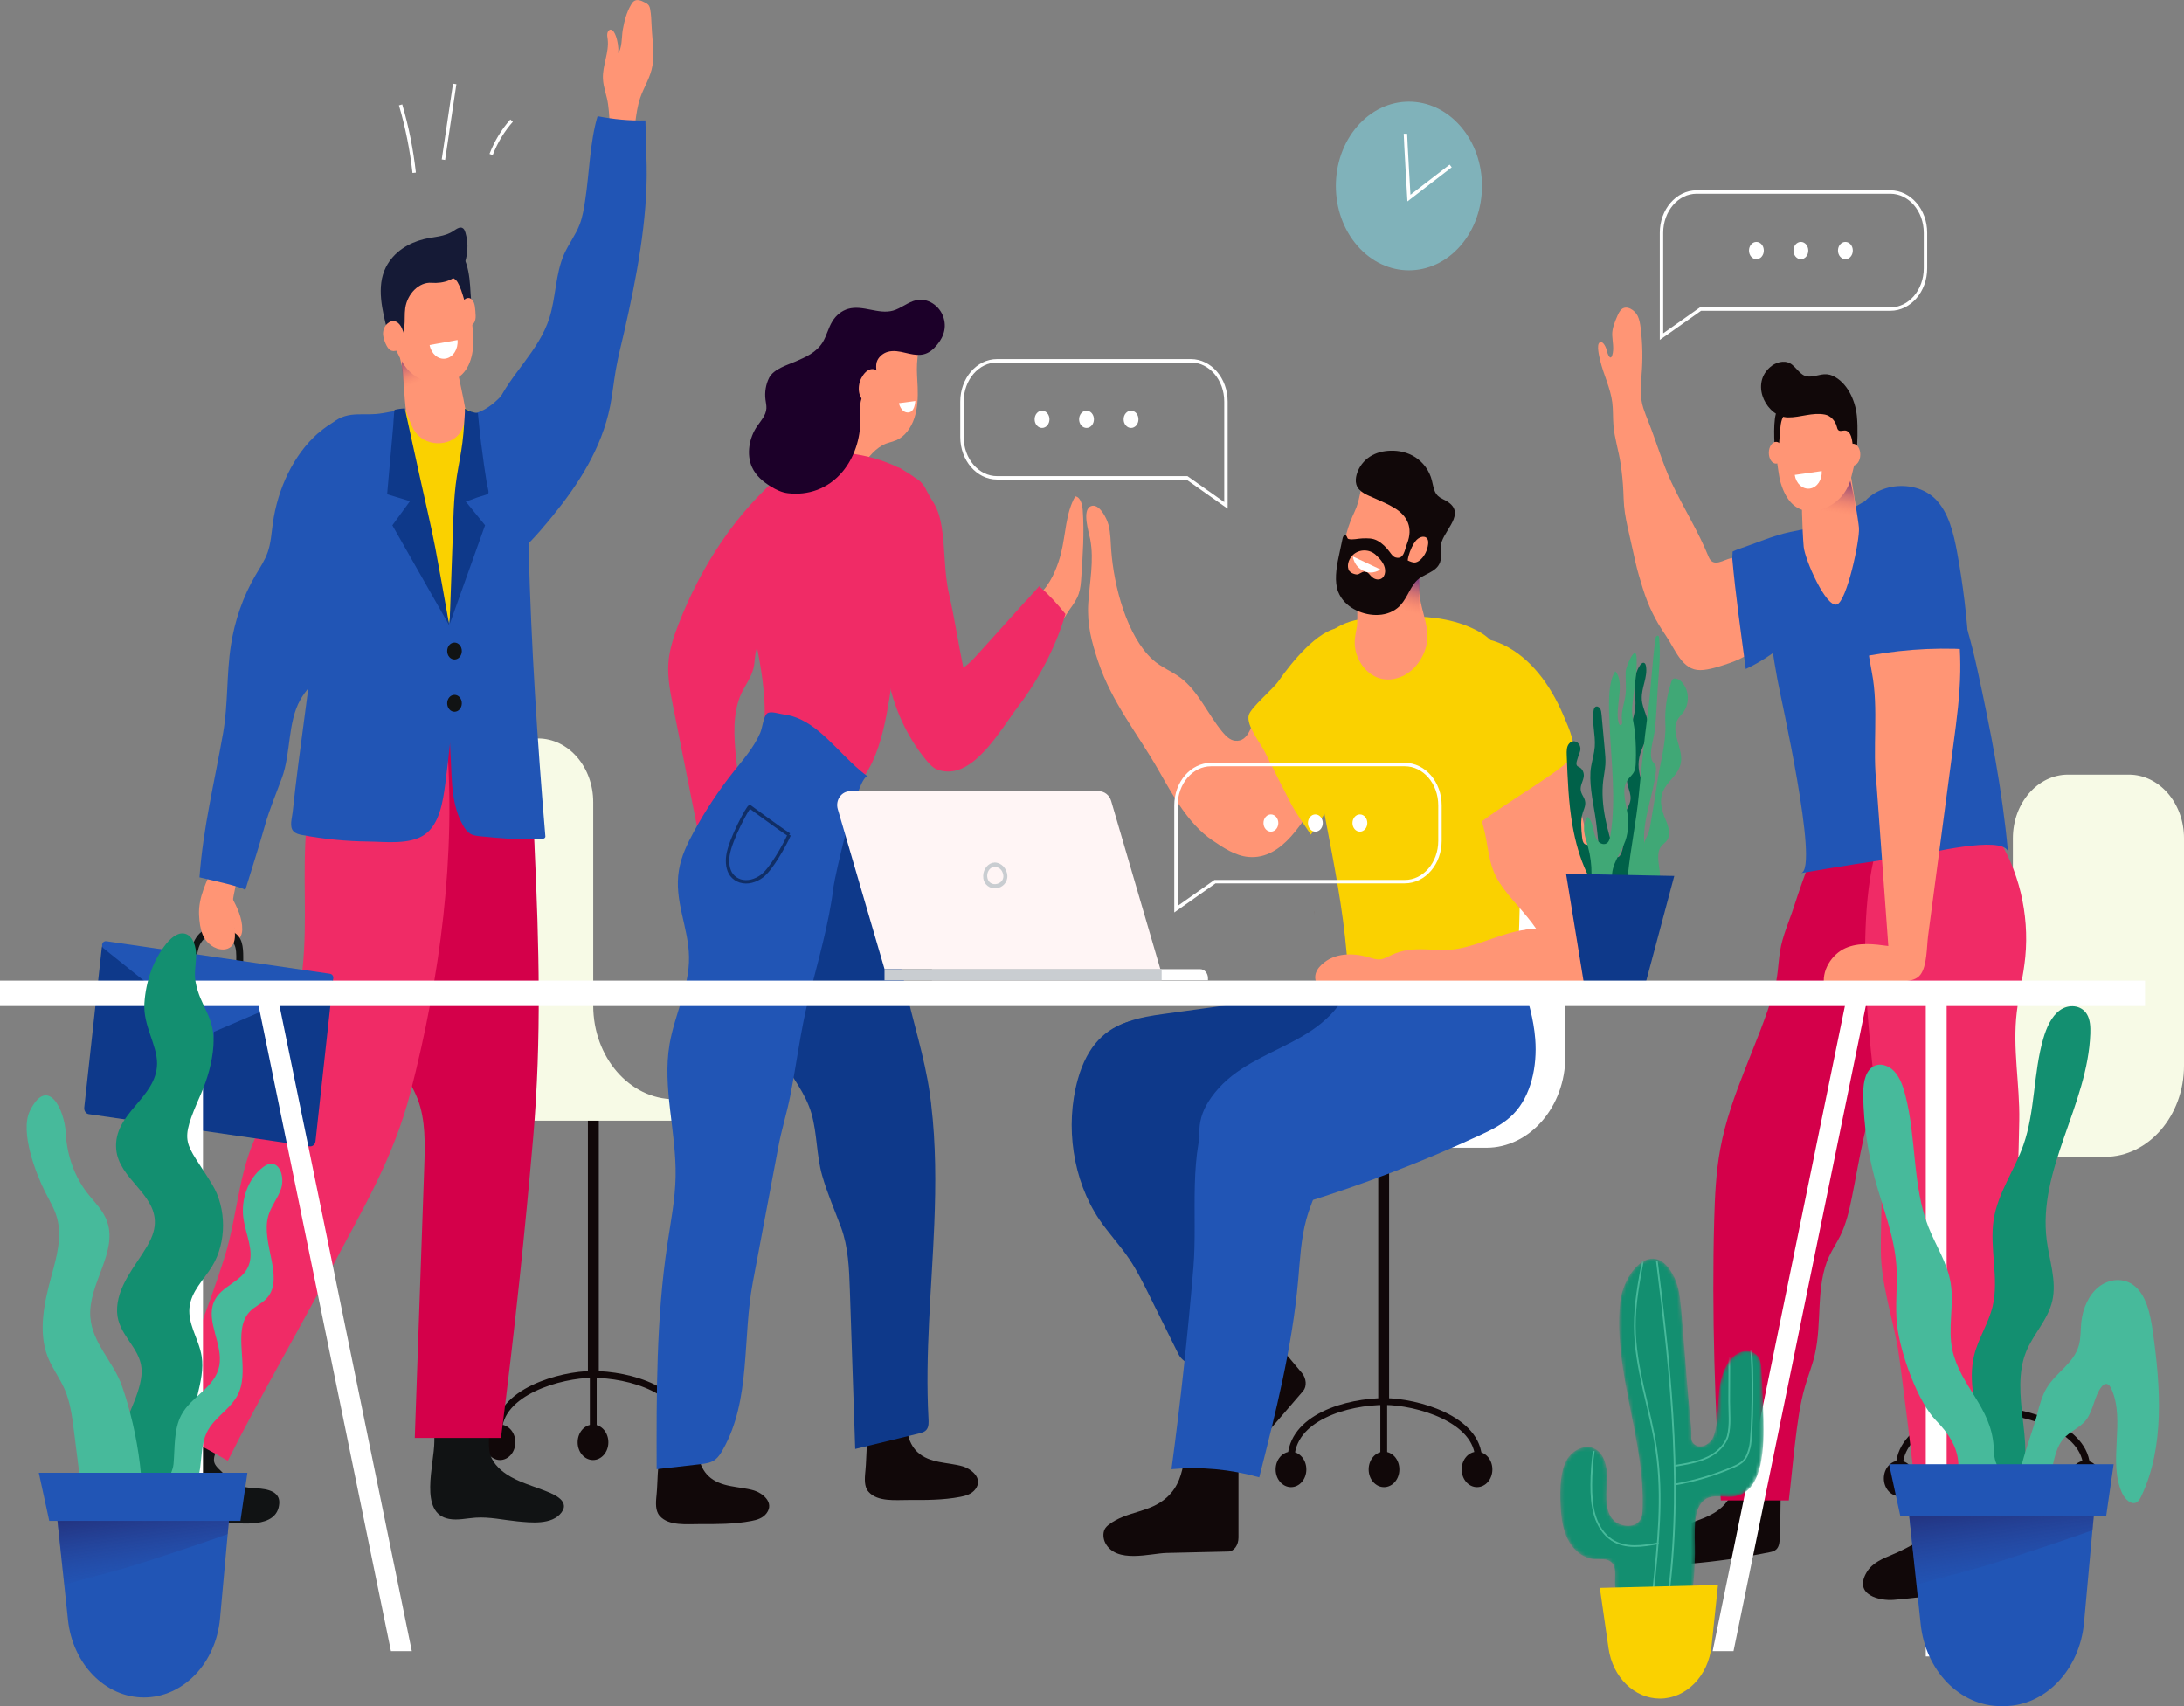 <svg width="640" height="500" viewBox="0 0 640 500" fill="none" xmlns="http://www.w3.org/2000/svg">
<rect x="0" y="0" width="640" height="500" fill="#808080" stroke="none"/>
<g clip-path="url(#clip0_2631_28829)">
<path d="M582.107 413.392H585.293V332.432H582.107V413.392Z" fill="#110809"/>
<path d="M611.493 430.389C611.493 418.43 593.176 413.427 584.01 413.392C573.108 413.374 556.527 418.011 556.527 430.389" stroke="#110809" stroke-width="2" stroke-miterlimit="10"/>
<path d="M583.711 433.579V413.723" stroke="#110809" stroke-width="2" stroke-miterlimit="10"/>
<path d="M552.043 433.266C552.043 436.125 554.051 438.461 556.543 438.461C559.034 438.461 561.043 436.142 561.043 433.266C561.043 430.389 559.034 428.071 556.543 428.071C554.051 428.071 552.043 430.389 552.043 433.266Z" fill="#110809"/>
<path d="M579.301 433.266C579.301 436.125 581.309 438.461 583.801 438.461C586.292 438.461 588.301 436.142 588.301 433.266C588.301 430.389 586.292 428.071 583.801 428.071C581.309 428.071 579.301 430.389 579.301 433.266Z" fill="#110809"/>
<path d="M606.559 433.266C606.559 436.125 608.567 438.461 611.059 438.461C613.55 438.461 615.558 436.142 615.558 433.266C615.558 430.389 613.55 428.071 611.059 428.071C608.567 428.071 606.559 430.389 606.559 433.266Z" fill="#110809"/>
<path d="M589.854 305.254V245.685C589.854 235.382 597.087 227.014 606.026 227.014H623.83C632.754 227.014 640.002 235.365 640.002 245.685V312.28C640.002 326.993 629.583 339.022 616.838 339.022H558.792C557.282 339.022 556.074 337.61 556.074 335.884C556.074 334.141 557.297 332.746 558.792 332.746H566.056C579.208 332.746 589.854 320.438 589.854 305.272V305.254Z" fill="#F7FAE6"/>
<path d="M175.467 321.833H172.281V402.793H175.467V321.833Z" fill="#110809"/>
<path d="M146.066 419.79C146.066 407.831 164.383 402.828 173.549 402.793C184.452 402.776 201.032 407.413 201.032 419.79" stroke="#110809" stroke-width="2" stroke-miterlimit="10"/>
<path d="M173.852 422.998V403.124" stroke="#110809" stroke-width="2" stroke-miterlimit="10"/>
<path d="M205.531 422.684C205.531 425.543 203.523 427.879 201.031 427.879C198.54 427.879 196.531 425.56 196.531 422.684C196.531 419.807 198.54 417.489 201.031 417.489C203.523 417.489 205.531 419.807 205.531 422.684Z" fill="#110809"/>
<path d="M178.273 422.684C178.273 425.543 176.265 427.879 173.773 427.879C171.282 427.879 169.273 425.56 169.273 422.684C169.273 419.807 171.282 417.489 173.773 417.489C176.265 417.489 178.273 419.807 178.273 422.684Z" fill="#110809"/>
<path d="M146.519 427.879C149.005 427.879 151.019 425.553 151.019 422.684C151.019 419.815 149.005 417.489 146.519 417.489C144.034 417.489 142.02 419.815 142.02 422.684C142.02 425.553 144.034 427.879 146.519 427.879Z" fill="#110809"/>
<path d="M173.836 294.655V235.086C173.836 224.783 166.603 216.415 157.663 216.415H139.86C130.936 216.415 123.688 224.766 123.688 235.086V301.681C123.688 316.394 134.107 328.423 146.852 328.423H204.897C206.407 328.423 207.616 327.011 207.616 325.285C207.616 323.542 206.392 322.147 204.897 322.147H197.634C184.482 322.147 173.836 309.839 173.836 294.672V294.655Z" fill="#F7FAE6"/>
<path d="M309.195 167.271C309.905 165.615 310.479 163.889 310.901 162.233C312.321 156.62 312.26 150.326 315.099 145.462C316.609 145.654 317.168 147.833 317.289 149.577C317.757 156.079 317.304 162.617 316.866 169.137C316.76 170.775 316.64 172.431 316.126 173.966C315.552 175.691 314.51 177.156 313.484 178.568C311.49 181.34 306.296 191.904 302.808 190.422C300.316 189.376 299.35 183.013 300.074 180.503C301.147 176.79 303.397 175.587 305.616 173.129C307.066 171.508 308.274 169.45 309.21 167.254L309.195 167.271Z" fill="#FF9575"/>
<path d="M254.034 436.491C254.17 436.753 254.336 436.997 254.532 437.206C257.16 440.204 262.55 439.577 266.144 439.594C271.233 439.612 276.352 439.647 281.426 438.67C283.027 438.374 284.748 437.868 285.835 436.421C288.281 433.144 284.37 430.39 282.166 429.744C279.901 429.082 277.515 428.908 275.205 428.437C272.894 427.984 270.569 427.199 268.802 425.508C267.383 424.148 266.386 422.213 266.008 420.069C265.616 417.82 265.797 415.136 264.378 413.601C263.124 412.242 260.542 412.172 258.957 413.166C256.993 414.386 255.634 416.687 254.895 419.023C253.717 422.702 253.988 426.885 253.626 430.703C253.445 432.656 253.173 434.87 254.034 436.491Z" fill="#110809"/>
<path d="M272.88 323.594C272.76 322.618 272.639 321.659 272.503 320.7C270.917 309.526 267.459 299.327 265.134 288.484C261.902 273.509 258.671 258.656 254.413 244.012C252.661 237.997 251.302 230.449 248.614 224.94C246.153 219.884 242.815 220.285 237.727 221.384C234.873 221.994 231.853 222.726 229.769 225.062C228.41 226.596 227.624 228.653 226.9 230.675C222.883 242.024 221.237 252.38 220.452 264.391C219.923 272.532 221.418 278.634 223.109 286.235C225.012 294.829 224.982 302.639 229.255 310.484C232.139 315.767 236.081 320.404 237.787 326.331C239.478 332.223 239.237 338.569 240.928 344.514C242.423 349.744 244.597 354.66 246.47 359.716C248.584 365.434 248.825 371.797 249.037 378.02C249.565 393.553 250.079 409.104 250.607 424.637C256.844 423.12 263.08 421.603 269.317 420.087C270.162 419.877 271.068 419.633 271.597 418.866C272.186 418.029 272.14 416.827 272.08 415.746C271.053 396.761 273.016 377.759 273.786 358.757C274.254 347.059 274.27 335.239 272.865 323.612L272.88 323.594Z" fill="#0E398A"/>
<path d="M192.831 443.552C192.967 443.813 193.133 444.057 193.329 444.266C195.956 447.265 201.347 446.637 204.941 446.655C210.03 446.672 215.149 446.707 220.223 445.731C221.823 445.434 223.545 444.929 224.632 443.482C227.078 440.204 223.167 437.45 220.963 436.805C218.698 436.142 216.312 435.968 214.001 435.497C211.691 435.044 209.366 434.26 207.599 432.569C206.179 431.209 205.183 429.274 204.805 427.13C204.413 424.881 204.594 422.196 203.174 420.662C201.921 419.285 199.339 419.232 197.753 420.226C195.79 421.446 194.431 423.748 193.691 426.084C192.514 429.762 192.785 433.946 192.423 437.764C192.242 439.716 191.97 441.93 192.831 443.552Z" fill="#110809"/>
<path d="M261.78 129.319C262.067 129.232 262.354 129.127 262.626 129.023C265.133 127.977 266.99 125.396 267.941 122.52C268.893 119.643 269.029 116.506 268.908 113.437C268.817 111.136 268.591 108.835 268.727 106.534C268.863 104.18 269.391 101.792 268.863 99.526C267.549 93.738 261.418 93.023 257.13 93.18C252.011 93.372 246.076 96.806 243.358 101.949C241.923 104.651 241.47 108.172 242.633 111.031C243.6 113.385 245.532 115.059 247.586 116.174C244.581 120.114 241.561 124.054 238.556 128.011C235.853 131.55 232.501 134.758 231.474 139.517C230.885 142.307 234.086 143.074 235.264 141.034C236.034 139.726 237.076 138.593 238.209 137.53C238.511 139.779 239.93 141.017 241.501 141.051C241.712 143.004 243.388 144.608 245.17 143.876C251.361 141.313 253.415 132.387 259.757 129.964C260.421 129.72 261.101 129.563 261.765 129.354L261.78 129.319Z" fill="#FF9575"/>
<path d="M240.324 153.325C241.23 149.489 245.76 141.679 244.099 138.21C242.71 135.334 239.478 134.166 236.654 134.689C233.831 135.212 231.339 137.06 229.044 139.012C215.846 150.152 205.563 165.632 198.858 182.839C197.439 186.483 196.155 190.283 195.868 194.275C195.566 198.511 196.397 202.73 197.212 206.862C200.761 224.696 204.324 242.53 207.873 260.364C211.693 262.23 216.193 258.673 217.658 254.175C219.123 249.695 218.443 244.692 217.794 239.95C216.994 234.075 216.299 228.183 215.71 222.29C215.061 215.84 214.593 208.919 217.265 203.183C218.443 200.673 220.195 198.459 220.829 195.687C221.237 193.926 221.146 192.044 221.66 190.318C222.883 186.238 226.824 183.868 229.013 180.538C231.716 176.424 234.404 171.176 236.262 166.434C237.923 162.198 239.267 157.788 240.324 153.307V153.325Z" fill="#F02B66"/>
<path d="M261.716 184.373C261.761 177.783 263.271 171.298 265.129 165.126C266.971 159.025 269.976 153.237 271.26 146.979C271.441 146.072 271.607 145.113 271.441 144.207C271.169 142.655 270.052 141.522 268.934 140.615C261.686 134.828 250.95 132.213 242.252 132.666C229.537 133.328 220.235 146.177 218.816 160.28C218.061 167.829 219.163 175.429 220.537 182.856C221.912 190.282 223.588 197.674 223.995 205.258C224.267 210.418 223.95 215.595 223.784 220.756C223.648 225.567 222.712 230.78 227.227 233.151C238.175 238.903 249.802 235.766 255.6 223.371C258.303 217.618 259.557 211.115 260.629 204.682C261.777 197.779 261.656 191.102 261.701 184.39L261.716 184.373Z" fill="#F02B66"/>
<path d="M300.785 175.9C296.119 181.078 291.453 186.256 286.787 191.433C285.383 192.985 283.979 194.554 282.287 195.652C280.808 188.487 279.72 181.13 278.09 174.035C276.61 167.62 277.002 160.908 275.945 154.405C275.432 151.267 274.647 148.862 273.091 146.543C271.627 144.364 270.902 141.609 268.591 140.337C268.002 140.023 267.383 139.831 266.81 139.5C265.39 138.663 264.242 136.902 262.657 136.955C262.355 136.955 262.053 137.059 261.841 137.286C261.69 137.46 261.585 137.67 261.509 137.896C261.102 139.099 261.132 140.424 261.102 141.714C261.041 144.312 260.86 147.502 259.773 149.838C258.731 152.087 257.795 153.935 257.085 156.445C255.469 162.268 254.246 168.352 254.457 174.506C254.593 178.603 256.632 180.712 257.779 184.565C259.003 188.696 259.244 193.142 259.984 197.395C261.615 206.879 265.632 215.805 271.43 222.796C272.382 223.946 273.439 225.097 274.767 225.567C284.87 229.159 293.009 214.027 298.52 206.827C304.228 199.365 309.483 189.429 312.216 179.945C309.876 176.981 307.309 174.244 304.545 171.786C303.307 173.163 302.069 174.541 300.816 175.918L300.785 175.9Z" fill="#F02B66"/>
<path d="M234.734 210.889C233.073 210.087 231.321 209.546 229.449 209.337C228.316 209.215 225.794 208.274 224.798 209.076C223.711 209.947 223.409 213.329 222.774 214.776C220.887 219.1 217.806 222.586 214.998 226.108C210.664 231.564 206.753 237.457 203.34 243.715C201.422 247.237 199.61 250.95 198.946 255.047C197.466 264.025 201.77 271.696 201.906 280.447C202.042 289.268 197.693 297.322 196.213 305.987C194.038 318.748 198.221 331.788 197.979 344.775C197.859 351.47 196.545 358.042 195.563 364.649C192.302 386.353 192.362 408.528 192.423 430.564L205.243 429.099C206.753 428.925 208.338 428.716 209.607 427.74C210.543 427.007 211.223 425.909 211.842 424.811C220.132 410.167 217.474 392.281 220.63 375.649C223.137 362.453 225.628 349.256 228.09 336.059C229.011 331.108 230.551 326.296 231.548 321.293C233.465 311.618 234.553 302.256 236.923 292.737C239.566 282.121 242.948 270.772 244.247 259.893C244.564 257.226 251.601 225.655 254.425 227.659C247.479 222.708 242.027 214.393 234.734 210.889Z" fill="#2155B5"/>
<path d="M273.887 101.844C276.062 99.613 277.572 96.649 276.515 93.145C275.412 89.484 271.728 87.236 268.451 87.985C266.08 88.526 264.057 90.374 261.686 91.036C257.397 92.221 252.837 89.293 248.549 90.513C246.691 91.036 245.015 92.361 243.913 94.174C242.75 96.057 242.237 98.393 241.089 100.293C239.217 103.326 236.106 104.634 233.207 105.906C230.836 106.952 226.698 108.086 225.354 110.77C224.418 112.67 224.041 114.937 224.312 117.098C224.418 117.953 224.63 118.807 224.584 119.679C224.463 121.736 222.984 123.287 221.866 124.909C219.556 128.256 218.65 133.137 220.371 136.92C221.534 139.465 223.663 141.226 225.868 142.568C227.438 143.527 229.099 144.329 230.851 144.538C236.74 145.253 242.644 143.283 246.842 138.297C250.24 134.27 252.188 128.639 252.097 123.008C252.052 120.236 251.674 117.029 253.411 115.094C254.8 113.542 256.416 113.298 256.839 110.84C257.126 109.114 256.31 107.162 257.126 105.558C257.76 104.32 258.923 103.466 260.116 103.117C261.807 102.629 263.589 102.978 265.295 103.396C268.542 104.181 271.094 104.616 273.676 102.071C273.751 102.001 273.827 101.914 273.902 101.844H273.887Z" fill="#1C0029"/>
<path d="M257.986 113.403C257.956 112.793 257.896 112.2 257.896 111.59C257.896 110.997 257.971 110.387 257.835 109.829C257.518 108.556 256.159 107.929 255.042 108.242C253.924 108.556 253.063 109.585 252.459 110.701C251.206 112.949 251.266 116.663 253.743 117.848C255.615 118.737 257.805 116.384 257.971 114.257C258.001 113.961 257.986 113.682 257.971 113.385L257.986 113.403Z" fill="#FF9575"/>
<path opacity="0.6" d="M231.262 244.657C228.318 242.774 219.726 236.411 219.726 236.411C219.318 236.254 213.972 245.999 213.308 250.741C213.036 252.711 213.233 254.89 214.365 256.389C215.03 257.261 215.951 257.854 216.917 258.168C219.061 258.83 221.402 258.15 223.259 256.773C225.932 254.803 229.843 247.882 231.262 244.674" stroke="#051433" stroke-miterlimit="10"/>
<path d="M263.41 118.162C263.637 119.121 264.135 120.044 264.89 120.55C265.645 121.038 266.687 121.021 267.321 120.323C267.563 120.062 267.729 119.713 267.865 119.347C268.061 118.789 268.182 118.197 268.212 117.586C268.212 117.534 268.212 117.482 268.167 117.464C268.121 117.464 268.121 117.552 268.167 117.534" fill="white"/>
<path d="M191.412 16.614C191.503 13.546 191.05 10.251 190.929 7.305C190.868 5.805 190.808 4.306 190.551 2.842C190.491 2.458 190.4 2.075 190.219 1.743C189.932 1.238 189.419 0.959 188.935 0.715C187.909 0.174 186.655 -0.349 185.719 0.384C185.387 0.645 185.145 1.029 184.919 1.412C183.59 3.644 182.941 6.241 182.472 8.873C182.17 10.547 182.337 14.679 180.962 15.585C181.733 15.08 180.555 8.089 178.713 8.734C178.275 8.891 178.018 9.414 177.957 9.937C177.897 10.46 178.003 10.983 178.078 11.506C178.546 15.393 176.493 19.194 176.689 23.116C176.81 25.714 177.882 28.085 178.199 30.648C178.546 33.28 178.758 36.226 178.577 38.893C178.441 40.863 178.592 47.052 176.719 48.185C179.135 46.738 182.004 46.355 184.632 47.122C185.13 43.391 185.628 39.678 186.142 35.947C186.474 33.489 186.806 31.031 187.592 28.712C188.694 25.487 190.642 22.663 191.201 19.211C191.336 18.392 191.397 17.52 191.427 16.649L191.412 16.614Z" fill="#FF9575"/>
<path d="M145.975 430.041C146.293 430.354 146.61 430.651 146.942 430.93C150.536 433.928 154.93 435.044 159.068 436.648C161.242 437.502 167.297 439.507 164.564 443.22C161.771 447.021 155.323 446.201 151.578 445.853C147.501 445.452 143.439 444.493 139.346 444.772C136.749 444.946 134.152 445.609 131.585 445.138C122.615 443.482 127.266 429.274 127.281 422.335C127.296 415.554 127.1 408.668 128.625 402.061C129.305 399.149 130.558 396.029 133.019 395C134.59 394.338 137.081 394.791 138.637 395.506C140.494 396.36 140.841 398.068 141.37 400.265C143.001 407.029 143.469 414.455 143.288 421.429C143.242 423.102 143.212 424.811 143.695 426.38C144.133 427.809 144.979 429.012 145.991 430.023L145.975 430.041Z" fill="#111314"/>
<path d="M117.481 106.185C117.587 106.604 117.677 107.022 117.798 107.44C118.206 109.009 118.161 110.823 118.297 112.461C118.523 115.373 118.644 118.371 119.112 121.248C119.716 124.961 127.991 141.627 131.102 141.54C134.514 141.453 137.202 125.344 136.628 121.509C135.843 116.297 133.442 105.959 133.427 105.889C132.415 102.716 130.679 99.63 127.991 98.096C125.152 96.475 121.181 96.806 118.13 97.19C117.632 97.242 117.119 97.347 116.741 97.713C116.016 98.41 116.152 99.735 116.364 100.798C116.711 102.612 117.089 104.425 117.511 106.203L117.481 106.185Z" fill="#FF9575"/>
<path d="M134.227 111.764C134.227 111.764 134.288 111.607 134.273 111.52C133.774 109.288 133.412 107.702 133.412 107.667C129.093 94.069 116.907 98.079 117.783 107.876C117.859 108.783 118.025 110.875 118.206 113.228L119.61 114.379C124.382 118.511 130.649 117.081 134.227 111.764Z" fill="url(#paint0_linear_2631_28829)"/>
<path d="M131.389 77.891C129.063 76.863 125.122 80.698 122.706 81.413C120.35 82.389 116.651 83.644 115.171 85.945C112.03 90.827 113.54 98.306 116.394 103.274C116.877 104.111 117.904 106.255 118.463 107.022C122.842 113.193 129.667 112.793 132.959 111.346C136.885 109.62 138.652 105.401 138.742 99.84C138.758 98.846 138.44 95.638 138.35 94.645C137.761 88.543 133.85 78.955 131.404 77.874L131.389 77.891Z" fill="#FF9575"/>
<path d="M134.332 66.839C133.834 67.031 133.336 67.379 132.898 67.675C130.301 69.436 127.129 69.367 124.185 70.099C119.806 71.18 115.396 73.742 113.071 78.345C110.217 83.993 112.059 91.123 113.539 96.981C113.645 97.382 113.751 97.782 113.917 98.149C115.714 102.019 118.145 98.759 118.492 95.813C118.703 93.965 118.492 92.082 118.764 90.251C119.383 86.102 122.811 82.581 126.465 82.877C129.878 83.156 133.985 82.04 135.722 78.24C137.126 75.172 137.368 71.441 136.386 68.164C136.25 67.71 136.069 67.24 135.737 66.961C135.329 66.612 134.831 66.647 134.347 66.821L134.332 66.839Z" fill="#151A36"/>
<path d="M138.288 91.698C138.288 91.925 138.258 92.134 138.228 92.343C138.107 92.326 137.865 92.256 137.79 92.134C136.008 89.293 135.766 85.562 134.075 82.685C133.365 81.465 132.188 81.448 131.568 80.489C130.678 79.094 131.297 76.322 132.444 75.398C133.547 74.509 135.238 74.736 136.053 75.956C136.31 76.34 136.491 76.793 136.642 77.264C137.563 80.088 137.745 83.139 137.911 86.137C138.001 87.88 138.364 89.955 138.273 91.716L138.288 91.698Z" fill="#151A36"/>
<path d="M117.977 100.903C117.629 101.653 117.086 102.315 116.406 102.647C115.727 102.978 114.896 102.978 114.262 102.542C113.281 101.862 112.405 99.474 112.269 98.219C112.133 96.963 112.616 95.638 113.477 94.871C116.739 91.978 119.381 97.765 117.962 100.921L117.977 100.903Z" fill="#FF9575"/>
<path d="M139.316 91.384C139.316 91.384 139.316 91.437 139.316 91.472C139.376 92.151 139.437 92.866 139.316 93.529C139.195 94.191 138.878 94.871 138.35 95.202C137.277 95.865 135.767 94.453 135.284 93.389C134.68 92.064 134.71 90.164 135.329 88.856C135.767 87.915 136.658 87.131 137.564 87.357C138.168 87.514 138.636 88.107 138.893 88.752C139.135 89.414 139.21 90.129 139.271 90.844C139.271 91.018 139.301 91.175 139.316 91.35V91.384Z" fill="#FF9575"/>
<path d="M153.781 126.529C153.449 125.832 152.678 125.588 152.014 125.414C150.006 124.873 148.028 124.263 146.064 123.548C144.222 122.886 142.622 121.892 140.674 121.509C140.19 121.404 139.692 121.334 139.224 121.177C138.862 121.055 138.514 120.864 138.167 120.689C137.518 120.358 136.883 120.009 136.234 119.678C136.521 122.101 136.174 124.821 134.83 126.791C133.063 129.371 129.771 130.243 127.053 129.807C124.426 129.388 121.949 127.785 120.771 124.978C120.107 123.409 119.367 121.77 118.869 120.131C117.872 119.887 115.607 120.689 114.882 120.864C112.798 121.387 110.73 121.997 108.676 122.607C105.535 123.548 102.394 124.525 99.283 125.588C95.916 128.726 99.389 134.2 98.921 136.606C97.517 143.771 98.317 230.466 98.317 230.466L148.873 229.524C149.175 224.277 149.462 219.012 149.749 213.747C150.353 202.364 150.942 190.997 151.455 179.613C151.954 168.7 152.452 157.77 152.663 146.822C152.709 144.747 152.709 142.655 152.724 140.581C152.724 138.924 152.543 137.286 152.724 135.63C152.724 135.525 152.754 135.403 152.769 135.298C153.116 132.771 153.947 130.347 153.977 127.767C153.977 127.331 153.962 126.896 153.781 126.512V126.529Z" fill="#FAD100"/>
<path d="M156.654 248.109C156.428 243.21 156.171 238.311 155.899 233.43C155.688 229.682 155.401 225.76 153.725 222.552C151.46 218.211 144.755 213.975 140.859 211.586C135.318 208.187 128.326 209.965 123.434 214.184C118.299 218.612 115.083 225.446 113.075 232.471C109.783 244.012 109.39 256.634 111.972 268.419C113.347 274.712 116.487 281.685 116.638 288.205C116.82 296.137 114.102 302.866 116.956 310.781C118.405 314.791 120.897 318.173 122.407 322.13C124.747 328.266 124.551 335.222 124.325 341.917C123.403 368.415 122.467 394.913 121.546 421.412H146.809V421.377C148.772 406.053 150.569 390.712 152.2 375.336C153.695 361.233 155.054 347.094 156.277 332.956C158.708 304.61 157.968 276.612 156.639 248.126L156.654 248.109Z" fill="#D4004A"/>
<path d="M62.802 426.903C62.681 427.478 62.651 428.018 62.772 428.507C63.134 429.988 65.112 431.174 65.973 432.446C67.588 434.8 70.352 435.637 72.934 435.985C75.275 436.299 80.228 435.933 81.572 438.879C81.813 439.42 81.874 440.047 81.828 440.657C81.269 448.223 69.99 446.393 65.716 446.062C61.684 445.748 57.652 445.434 53.621 445.138C47.807 444.685 42.552 441.878 44.651 433.998C45.074 432.394 45.693 430.86 46.297 429.343C47.837 425.508 49.377 421.69 50.918 417.855C52.201 414.665 53.545 411.387 55.84 409.086C58.604 406.314 65.475 405.129 66.954 410.324C67.468 412.119 66.924 414.054 66.38 415.833C65.671 418.169 64.976 420.505 64.266 422.823C63.934 423.922 63.104 425.473 62.802 426.885V426.903Z" fill="#111314"/>
<path d="M130.831 215.718C130.71 214.323 130.544 212.841 129.728 211.813C129.064 210.976 128.082 210.592 127.312 209.895C124.987 207.786 126.029 206.618 122.238 205.973C119.4 205.484 116.47 205.467 113.616 205.885C108.618 206.618 103.333 208.692 99.829 213.068C93.623 220.808 90.754 231.686 89.818 241.972C88.549 255.779 90.135 269.795 88.685 283.585C87.825 291.726 85.922 299.676 84.744 307.782C84.08 312.332 83.612 317.039 81.815 321.153C80.561 324.012 78.719 326.47 77.118 329.085C69.961 340.748 69.946 354.921 65.929 367.996C61.263 383.215 52.867 403.438 47.582 418.378C48.428 418.762 49.153 419.058 49.515 419.25C51.463 420.226 53.426 421.098 55.389 422.022C59.27 423.835 63.015 425.961 66.76 428.106C75.457 410.655 88.368 388.376 97.368 371.239C106.307 354.241 115.322 339.423 120.321 320.003C128.943 286.514 133.79 250.671 130.815 215.735L130.831 215.718Z" fill="#F02B66"/>
<path d="M131.343 183.972C131.433 183.449 131.524 182.926 131.615 182.403C132.959 173.495 133.774 164.499 134.393 155.487C134.695 150.971 134.982 146.474 135.209 141.958C135.405 138.141 135.994 134.392 136.22 130.557C136.417 127.245 136.658 123.723 138.606 121.178C138.742 121.213 138.893 121.213 139.059 121.178C144.525 119.783 149.222 113.961 152.876 107.877C153.45 107.58 154.054 107.493 154.658 107.755C155.775 108.225 156.319 109.707 156.56 111.049C157.346 115.286 156.576 119.592 156.832 123.863C157.059 127.681 157.467 130.871 157.391 134.741C157.315 138.977 157.889 142.952 156.364 146.979C154.613 151.581 154.794 156.201 154.93 161.205C155.654 189.22 157.467 217.235 159.807 245.041C159.913 245.598 159.248 245.877 158.765 245.895C152.785 246.261 146.791 245.668 140.811 245.093C139.724 244.988 138.606 244.866 137.67 244.256C136.809 243.698 136.175 242.792 135.646 241.833C132.415 236.045 132.43 229.508 132.113 222.918C131.735 215.143 131.358 207.368 130.965 199.592C130.814 196.594 130.407 193.508 130.467 190.51C130.512 188.348 130.98 186.151 131.358 183.99L131.343 183.972Z" fill="#2155B5"/>
<path d="M92.824 181.514C90.786 200.411 87.766 219.134 85.757 238.049C85.576 239.723 84.7 242.39 86.059 243.68C86.754 244.36 87.705 244.552 88.611 244.726C95.029 245.929 101.522 246.557 108.03 246.626C112.938 246.679 120.126 247.655 124.52 244.534C128.673 241.571 129.775 235.277 130.485 229.681C131.466 221.924 132.417 214.131 132.674 206.286C132.795 202.608 132.825 198.895 132.417 195.251C131.995 191.555 132.312 187.807 131.783 184.129C131.436 181.636 130.666 179.247 129.926 176.876C127.072 167.637 124.656 158.206 122.693 148.652C120.79 139.395 119.673 129.999 118.117 120.672C118.117 120.602 118.087 120.515 118.042 120.463C117.981 120.393 117.891 120.393 117.815 120.393C115.173 120.306 112.742 121.143 110.144 121.334C107.728 121.526 105.282 121.265 102.881 121.579C100.48 121.91 97.989 122.938 96.509 125.152C94.138 128.709 94.198 134.096 94.365 138.349C94.516 142.289 95.165 146.264 95.074 150.221C94.817 160.681 93.957 171.124 92.839 181.514H92.824Z" fill="#2155B5"/>
<path d="M70.99 272.41C71.035 269.046 69.449 265.89 67.985 263.049C67.803 262.683 67.607 262.317 67.305 262.073C67.018 261.811 66.611 261.706 66.278 261.881C66.067 262.003 65.901 262.229 65.78 262.474C64.013 265.716 65.674 267.355 67.501 269.639C68.166 270.493 68.891 271.591 68.558 272.672C68.377 273.265 67.909 273.683 67.532 274.136C66.943 274.834 66.52 277.588 68.075 276.734C69.721 275.827 70.959 274.555 70.99 272.41Z" fill="#FF9575"/>
<path d="M71.275 282.452C71.245 279.906 71.547 276.49 69.946 274.45C68.542 272.637 65.945 272.096 63.951 271.922C58.44 271.416 56.28 275.304 55.48 281.074C55.269 282.591 57.322 282.887 57.534 281.371C57.806 279.418 58.032 277.222 59.27 275.74C60.66 274.066 62.774 274.101 64.631 274.415C66.534 274.729 68.361 275.287 68.98 277.675C69.372 279.192 69.206 281.231 69.221 282.8C69.221 284.334 71.29 283.986 71.275 282.452Z" fill="#111314"/>
<path d="M68.98 259.946C68.648 261.549 68.285 263.136 68.134 264.775C67.908 267.233 68.451 269.394 68.693 271.783C68.859 273.578 69.161 275.949 67.832 277.292C67.168 277.954 66.262 278.25 65.386 278.25C62.895 278.25 60.463 276.507 59.391 273.927C58.666 272.166 58.44 270.196 58.334 268.261C58.047 262.874 60.675 258.255 62.577 253.495C63.091 252.205 63.8 250.253 64.978 249.573C66.594 248.632 68.21 249.939 68.904 251.613C69.69 253.513 69.674 255.709 69.388 257.749C69.282 258.481 69.146 259.213 68.995 259.946H68.98Z" fill="#FF9575"/>
<path d="M96.267 285.743L31.502 276.306C30.675 276.185 29.919 276.862 29.814 277.817L24.694 324.567C24.59 325.522 25.176 326.394 26.003 326.515L90.769 335.952C91.596 336.072 92.352 335.396 92.456 334.441L97.576 287.691C97.681 286.736 97.095 285.864 96.267 285.743Z" fill="#0E398A"/>
<path d="M97.006 287.647L62.064 302.657C61.702 302.814 61.294 302.744 60.977 302.5L30.368 277.936C29.447 277.204 30.021 275.67 31.153 275.827L96.704 285.38C97.837 285.537 98.063 287.194 97.006 287.647Z" fill="#2155B5"/>
<path d="M62.695 301.872C62.77 300.425 60.838 300.147 60.762 301.593C60.687 303.006 60.551 304.4 60.369 305.795C60.173 307.224 62.106 307.503 62.302 306.074C62.499 304.679 62.619 303.284 62.695 301.872Z" fill="#2155B5"/>
<path d="M93.214 126.948C86.087 133.207 81.36 143.126 79.941 153.446C79.548 156.253 79.382 159.147 78.461 161.797C77.615 164.255 76.166 166.364 74.882 168.561C71.243 174.767 68.767 181.862 67.649 189.219C66.366 197.622 66.849 206.304 65.399 214.689C62.908 229.019 59.525 242.46 58.453 257.121C59.601 257.418 72.104 260.05 71.847 260.939C73.735 254.681 75.803 248.457 77.57 242.146C78.96 237.16 80.832 232.82 82.614 227.973C85.287 220.651 84.245 211.778 87.99 205.101C89.439 202.503 91.523 200.446 93.093 197.953C97.941 190.213 97.231 179.439 101.187 171.054C103.392 166.399 106.925 162.703 108.994 157.962C112.664 149.506 110.685 139.953 109.326 131.167C108.254 124.281 105.144 119.783 98.801 123.113C96.823 124.159 94.966 125.449 93.26 126.948H93.214Z" fill="#2155B5"/>
<path d="M135.331 190.788C135.331 192.148 134.38 193.264 133.187 193.264C131.994 193.264 131.043 192.165 131.043 190.788C131.043 189.411 131.994 188.312 133.187 188.312C134.38 188.312 135.331 189.411 135.331 190.788Z" fill="#111314"/>
<path d="M135.331 206.112C135.331 207.472 134.38 208.587 133.187 208.587C131.994 208.587 131.043 207.489 131.043 206.112C131.043 204.735 131.994 203.636 133.187 203.636C134.38 203.636 135.331 204.735 135.331 206.112Z" fill="#111314"/>
<path d="M125.891 101.112C126.374 103.71 128.427 105.471 130.617 105.087C132.807 104.686 134.302 102.298 134.075 99.648L125.906 101.112H125.891Z" fill="white"/>
<path d="M175.118 34.047C172.868 41.439 172.672 51.027 171.494 58.611C171.116 61.069 170.724 63.544 169.848 65.828C168.655 68.914 166.647 71.476 165.303 74.492C162.736 80.28 162.917 87.184 160.969 93.268C157.828 102.995 149.704 109.446 145.536 118.65C141.278 128.082 141.097 140.058 142.169 151.198C142.562 155.208 143.105 159.113 143.694 162.739C145.189 172.1 159.58 154.092 161.89 151.268C169.395 142.046 176.296 131.534 178.803 118.982C179.497 115.46 179.844 111.869 180.464 108.33C181.128 104.564 182.079 100.869 182.94 97.138C186.474 81.622 189.796 64.608 189.494 48.534C189.418 44.106 189.207 39.696 189.131 35.285C184.45 35.425 179.754 34.954 175.148 34.065L175.118 34.047Z" fill="#2155B5"/>
<path d="M115.548 120.411C115.427 121.387 115.261 124.456 115.231 124.769C115.05 126.809 114.869 128.849 114.687 130.906C114.34 134.863 113.978 138.803 113.63 142.76C113.57 143.458 113.51 144.155 113.449 144.852L120.139 146.875L114.974 153.952L131.66 183.31C130.316 175.744 129.003 168.16 127.568 160.612C126.224 153.604 124.548 146.735 123.038 139.797C121.573 133.102 120.108 126.391 118.629 119.696C117.617 119.731 116.605 119.871 115.624 120.115C115.609 120.115 115.593 120.219 115.563 120.411H115.548Z" fill="#0E398A"/>
<path d="M141.039 130.4C140.662 127.279 140.329 124.159 140.042 121.038C138.699 121.003 137.475 120.428 136.237 119.766C136.298 120.881 136.011 124.019 135.996 124.42C135.89 126.181 135.724 127.924 135.512 129.668C135.105 132.963 134.41 136.188 133.897 139.448C132.84 146.142 132.855 153.028 132.583 159.844C132.432 163.767 132.296 167.689 132.16 171.594C132.1 173.547 132.024 175.517 131.949 177.469C131.903 178.48 131.873 179.509 131.828 180.52C131.798 181.113 131.979 182.63 131.707 183.1L142.141 153.935L136.388 146.857C136.584 147.101 139.559 145.863 139.876 145.776C140.646 145.532 141.417 145.323 142.172 145.061C142.579 144.922 143.002 144.887 143.123 144.451C143.274 143.911 142.776 142.446 142.685 141.853C142.066 138.036 141.522 134.218 141.054 130.382L141.039 130.4Z" fill="#0E398A"/>
<path d="M507.671 437.084C507.308 438.008 506.855 438.897 506.297 439.734C502.672 444.981 496.058 445.487 490.788 448.311C488.403 449.583 484.914 453.297 487.255 456.452C488.871 458.631 492.978 458.439 495.183 458.265C503.02 457.62 510.827 456.487 518.558 454.9C519.268 454.761 520.023 454.587 520.566 454.029C521.412 453.192 521.518 451.745 521.563 450.472C521.835 442.227 521.88 433.981 521.714 425.752C521.714 425.752 511.884 425.456 510.947 425.944C508.894 427.007 509.196 428.96 508.954 431.261C508.743 433.266 508.38 435.271 507.686 437.101L507.671 437.084Z" fill="#110809"/>
<path d="M567.634 447.578C567.075 448.293 566.365 448.921 565.535 449.513C562.092 451.902 558.468 453.924 554.693 455.528C551.824 456.748 548.638 457.934 546.946 460.88C543.096 467.557 551.023 469.178 554.859 468.864C562.696 468.219 570.503 467.086 578.234 465.5C578.944 465.36 579.699 465.186 580.243 464.628C581.088 463.791 581.194 462.344 581.239 461.072C581.511 452.826 581.556 444.58 581.39 436.351C581.39 436.456 571.349 435.898 570.503 436.543C568.887 437.781 569.672 440.413 569.521 442.314C569.355 444.528 568.751 446.201 567.649 447.596L567.634 447.578Z" fill="#110809"/>
<path d="M569.084 269.778C568.209 260.399 565.642 249.991 562.501 241.309C562.078 240.141 561.262 237.021 559.964 236.759C559.224 236.602 556.747 238.851 555.962 239.27C554.346 240.106 552.655 240.751 550.964 241.327C547.204 242.617 543.323 243.454 539.623 245.04C536.785 246.26 531.968 248.317 530.684 251.63C528.902 256.25 527.241 260.922 525.716 265.663C524.342 269.917 522.288 274.397 521.609 278.86C521.02 282.748 521.02 286.357 519.872 290.279C515.267 306.039 507.127 320.369 504.123 336.634C502.839 343.537 502.522 350.615 502.326 357.676C501.586 384.435 502.552 413.008 504.274 439.716H524.191C524.81 434.678 525.414 427.879 526.033 422.841C526.713 417.227 527.407 411.579 528.978 406.209C529.884 403.106 531.092 400.125 531.817 396.97C534.006 387.539 532.013 376.869 535.984 368.24C536.966 366.113 538.264 364.213 539.306 362.104C540.998 358.634 541.904 354.747 542.689 350.859C544.999 339.458 546.555 327.621 551.311 317.266C554.014 311.408 557.653 309.316 561.519 305.045C564.554 301.663 566.94 294.777 567.876 290.14C569.205 283.498 569.719 276.611 569.084 269.813V269.778Z" fill="#D4004A"/>
<path d="M481.533 119.504C480.537 116.436 480.778 113.054 481.05 109.846C481.428 105.314 481.352 100.729 480.794 96.231C480.643 94.976 480.446 93.703 479.903 92.588C479.117 90.949 476.732 89.31 475.191 90.635C474.633 91.123 474.27 91.855 473.953 92.588C473.228 94.296 472.368 96.283 472.443 98.218C472.519 100.153 473.047 102.228 472.443 104.128C471.899 105.802 471.069 103.762 470.888 102.838C470.722 102.001 469.816 99.805 468.819 100.328C467.686 100.903 468.713 104.773 468.955 105.802C469.951 109.916 471.915 113.664 472.458 117.935C472.745 120.167 472.609 122.45 472.805 124.699C473.138 128.552 474.361 132.161 474.92 135.979C475.312 138.628 475.584 141.313 475.705 143.998C475.765 145.41 475.795 146.805 475.916 148.217C476.158 150.936 476.747 153.604 477.351 156.253C478 159.13 478.634 161.989 479.284 164.865C479.872 167.463 480.597 169.816 481.367 172.309C483.044 177.696 485.067 181.775 488.102 186.186C490.926 190.3 492.919 196.454 498.25 196.384C500.907 196.35 504.244 195.199 506.812 194.327C509.998 193.246 513.033 191.555 515.706 189.289C520.115 185.541 523.528 180.206 525.143 174.157C525.687 172.1 526.034 169.886 525.521 167.812C524.162 162.233 518.59 161.57 514.437 162.303C512.082 162.721 509.726 163.139 507.385 163.558C505.12 163.959 502.055 166.539 500.696 163.192C497.646 155.643 493.251 148.74 489.824 141.418C487.121 135.63 485.339 129.319 482.953 123.357C482.47 122.137 481.956 120.829 481.533 119.522V119.504Z" fill="#FF9575"/>
<path d="M593.491 280.429C594.714 267.825 591.558 254.716 584.853 244.674C580.701 238.433 574.857 233.186 568.092 232.331C543.448 229.193 546.03 281.005 547.344 297.95C548.401 311.478 550.304 324.919 551.179 338.464C551.783 347.861 551.104 357.257 551.164 366.619C551.225 376.137 554.517 385.865 556.163 395.192C556.857 399.097 561.115 432.725 562.595 449.409H583.57C586.952 419.546 589.338 389.526 590.697 359.454C591.165 349.151 591.543 338.708 591.724 328.44C591.92 317.789 589.701 307.381 590.999 296.59C591.648 291.168 592.962 285.869 593.491 280.429Z" fill="#F02B66"/>
<path d="M535.999 155.19C532.405 154.179 527.844 155.225 524.598 155.905C519.418 157.003 514.541 159.235 509.497 160.891C509.226 160.995 508.954 161.1 508.697 161.204C508.38 161.344 508.048 161.483 507.731 161.64C507.7 162.32 507.655 163 507.625 163.68C508.607 174.523 510.147 185.28 511.581 196.053C521.563 191.399 530.26 183.118 535.953 172.571C536.723 171.141 537.554 168.945 538.173 166.522C538.203 165.877 538.218 165.249 538.173 164.604C537.992 161.361 536.799 158.328 535.999 155.19Z" fill="#2155B5"/>
<path d="M527.832 255.849C533.162 254.315 521.701 203.898 520.855 199.139C519.693 192.602 518.53 186.012 518.228 179.352C518.032 175.064 518.258 170.462 520.448 166.992C521.882 164.726 523.981 163.174 526.05 161.693C536.816 153.917 546.103 143.789 559.452 143.074C560.222 143.039 561.007 143.022 561.732 143.353C563.167 143.998 563.922 145.759 564.556 147.363C567.682 155.312 568.89 163.994 572.091 171.769C575.353 179.719 577.572 187.633 579.445 196.193C583.265 213.713 586.753 231.478 588.399 249.469C586.421 244.727 564.843 250.201 560.131 250.846C549.35 252.31 538.583 253.984 527.847 255.867L527.832 255.849Z" fill="#2155B5"/>
<path d="M565.978 149.28C568.409 152.453 569.647 157.352 570.433 161.71C572.516 173.32 574.63 185.035 574.434 196.89C574.328 203.933 573.392 210.924 572.471 217.88C570.81 230.431 569.149 242.966 567.488 255.518C566.657 261.794 565.812 268.07 564.996 274.345C564.589 277.483 564.725 283.027 562.777 285.625C561.704 287.054 559.938 287.368 558.307 287.577C550.455 288.588 542.557 289.164 534.66 289.286C533.542 284.544 536.804 279.628 540.76 277.867C544.717 276.106 549.141 276.664 553.354 277.239C552.221 261.619 551.074 246.017 549.941 230.396C548.582 219.379 550.636 207.821 548.522 196.995C546.408 186.134 545.834 175.046 544.988 163.872C544.717 160.246 544.505 156.306 546.257 153.272C547.782 150.622 550.485 149.245 553.037 148.042C555.725 146.77 558.624 145.497 561.463 146.194C563.305 146.648 564.77 147.763 565.948 149.315L565.978 149.28Z" fill="#FF9575"/>
<path d="M544.138 192.828C554.935 190.509 565.973 189.655 576.951 190.3C576.393 180.747 575.245 171.246 573.524 161.902C572.482 156.236 571.032 150.274 567.302 146.404C560.824 139.709 546.962 141.47 543.821 151.581C540.167 163.366 542.19 180.956 544.138 192.845V192.828Z" fill="#2155B5"/>
<path d="M542.51 140.197C542.857 142.481 544.579 152.592 544.745 154.667C545.047 158.293 541.166 176.267 538.267 177.156C535.08 178.115 528.904 163.994 528.557 160.246C528.089 155.155 527.953 144.852 527.953 144.782C528.844 130.853 541.075 130.853 542.495 140.197H542.51Z" fill="#FF9575"/>
<path d="M540.563 134.775C539.884 133.974 538.812 133.939 537.302 133.834C535.429 133.712 533.481 133.991 531.926 135.298C529.404 137.39 527.698 141.139 527.985 144.765C528.09 146.177 528.105 147.467 528.287 148.705C528.468 149.977 528.815 151.18 529.6 152.453C530.627 154.091 531.986 155.416 533.315 156.724C533.995 157.386 534.704 158.066 535.565 158.345C537.03 158.816 538.54 157.996 539.884 157.177C546.724 152.906 542.421 143.475 541.348 136.867C541.182 135.891 540.926 135.246 540.563 134.81V134.775Z" fill="url(#paint1_linear_2631_28829)"/>
<path d="M523.441 118.18C525.359 116.523 529.889 118.877 532.305 118.807C534.706 118.999 538.436 119.034 540.323 120.725C544.34 124.299 544.672 131.69 543.147 137.182C542.89 138.106 542.422 140.407 542.09 141.296C539.432 148.356 533.015 150.065 529.632 149.734C525.601 149.333 522.988 145.951 521.629 140.825C521.388 139.901 520.95 136.833 520.814 135.874C519.968 130.034 521.403 119.94 523.426 118.197L523.441 118.18Z" fill="#FF9575"/>
<path d="M519.181 107.214C521.053 105.872 523.53 105.471 525.266 106.97C527.169 108.591 527.939 110.509 530.506 110.352C532.968 110.195 534.583 109.027 537.105 110.16C541.152 111.991 543.674 117.116 544.142 121.91C544.489 125.379 544.308 129.999 544.021 133.52C543.93 133.73 543.447 133.991 543.296 133.189C543.009 131.498 542.949 129.424 542.42 127.837C542.134 126.966 541.469 126.199 540.669 126.164C539.989 126.129 539.189 126.547 538.676 126.024C538.419 125.763 538.343 125.344 538.238 124.978C537.754 123.2 536.35 121.788 534.765 121.492C531.035 120.794 527.667 122.363 523.983 122.328C517.913 122.276 512.929 113.071 518.426 107.859C518.668 107.632 518.909 107.423 519.181 107.249V107.214Z" fill="#110809"/>
<path d="M520.222 133.085C520.298 133.904 520.388 133.747 520.751 133.346C522.065 129.18 520.857 122.084 523.605 121.282C523.816 121.23 524.33 118.545 523.816 118.65C522.956 118.824 521.204 119.452 520.796 120.202C519.483 122.694 519.92 129.755 520.222 133.085Z" fill="#110809"/>
<path d="M540.927 133.189C540.896 134.95 541.817 136.397 542.98 136.432C544.143 136.467 545.109 135.055 545.14 133.294C545.17 131.533 544.249 130.086 543.086 130.051C541.923 130.017 540.957 131.429 540.927 133.189Z" fill="#FF9575"/>
<path d="M518.337 132.631C518.306 134.392 519.228 135.839 520.39 135.874C521.553 135.909 522.519 134.497 522.55 132.736C522.58 130.975 521.659 129.528 520.496 129.493C519.333 129.458 518.367 130.871 518.337 132.631Z" fill="#FF9575"/>
<path d="M533.842 138.053C533.993 140.616 532.498 142.865 530.369 143.179C528.24 143.475 526.307 141.714 525.93 139.186L533.842 138.053Z" fill="white"/>
<path d="M356.176 398.486C358.35 402.235 359.905 405.773 359.332 410.777C358.486 418.116 353.291 422.98 351.932 430.093C351.812 430.738 351.721 431.418 351.872 432.097C352.159 433.44 353.307 434.486 354.424 434.817C360.419 436.648 365.674 426.467 369.056 422.527C373.33 417.576 377.588 412.607 381.861 407.656C382.994 406.349 382.843 403.96 381.514 402.374L367.229 385.342L365.13 382.814C361.657 378.613 356.432 378.142 353.578 381.785C351.102 384.923 351.298 390.31 353.805 394.529C354.635 395.924 355.451 397.231 356.191 398.504L356.176 398.486Z" fill="#110809"/>
<path d="M403.876 410.742H407.062V329.783H403.876V410.742Z" fill="#110809"/>
<path d="M433.278 427.74C433.278 415.78 414.961 410.777 405.795 410.742C394.893 410.725 378.312 415.362 378.312 427.74" stroke="#110809" stroke-width="2" stroke-miterlimit="10"/>
<path d="M405.492 430.93V411.073" stroke="#110809" stroke-width="2" stroke-miterlimit="10"/>
<path d="M373.812 430.633C373.812 433.492 375.821 435.828 378.312 435.828C380.804 435.828 382.812 433.51 382.812 430.633C382.812 427.757 380.804 425.438 378.312 425.438C375.821 425.438 373.812 427.757 373.812 430.633Z" fill="#110809"/>
<path d="M401.07 430.633C401.07 433.492 403.079 435.828 405.57 435.828C408.062 435.828 410.07 433.51 410.07 430.633C410.07 427.757 408.062 425.438 405.57 425.438C403.079 425.438 401.07 427.757 401.07 430.633Z" fill="#110809"/>
<path d="M428.328 430.633C428.328 433.492 430.336 435.828 432.828 435.828C435.32 435.828 437.328 433.51 437.328 430.633C437.328 427.757 435.32 425.438 432.828 425.438C430.336 425.438 428.328 427.757 428.328 430.633Z" fill="#110809"/>
<path d="M408.557 302.604V243.035C408.557 232.732 415.79 224.364 424.729 224.364H442.533C451.457 224.364 458.705 232.715 458.705 243.035V309.63C458.705 324.343 448.286 336.372 435.541 336.372H377.495C375.985 336.372 374.777 334.96 374.777 333.234C374.777 331.491 376 330.096 377.495 330.096H384.759C397.911 330.096 408.557 317.788 408.557 302.622V302.604Z" fill="white"/>
<path d="M347.056 427.495C346.361 431.923 345.349 435.724 341.921 438.844C336.893 443.429 330.234 442.767 324.964 446.794C324.496 447.16 324.012 447.578 323.71 448.188C323.106 449.391 323.303 451.047 323.907 452.198C327.123 458.317 337.029 455.231 341.831 455.109C347.886 454.97 353.941 454.83 359.982 454.691C361.597 454.656 362.926 452.825 362.926 450.611V426.902L362.941 423.398C362.971 417.593 359.498 413.06 355.255 413.374C351.586 413.653 348.49 417.663 347.75 422.718C347.509 424.375 347.312 425.978 347.071 427.495H347.056Z" fill="#110809"/>
<path d="M378.525 244.918C375.052 248.823 370.96 251.613 365.826 251.142C361.99 250.793 358.532 248.475 355.21 246.226C348.249 241.467 343.81 233.29 339.491 225.707C333.511 215.23 325.765 205.781 321.823 193.926C319.875 188.069 318.501 183.1 318.909 176.702C319.302 170.496 320.661 164.203 319.468 157.997C319.06 155.905 316.991 149.507 319.634 148.356C322.05 147.293 324.33 151.843 324.843 153.848C325.463 156.218 325.448 158.729 325.629 161.187C326.399 171.856 330.249 186.5 337.83 193.351C340.291 195.583 343.357 196.681 345.969 198.651C351.103 202.521 353.942 209.285 358.155 214.428C359.182 215.683 360.405 216.903 361.885 217.078C366.219 217.601 366.838 211.638 368.544 208.623C371.821 202.782 380.353 195.774 386.604 197.378C390.878 198.476 394.351 202.87 394.909 207.873C395.151 210.035 394.894 212.231 394.638 214.393C394.381 216.52 394.124 218.647 393.55 220.686C392.433 224.661 390.168 228.043 387.948 231.32C385.124 235.487 382.165 240.822 378.525 244.901V244.918Z" fill="#FF9575"/>
<path d="M384.973 268.154C384.973 268.154 385.002 267.982 385.017 267.913L384.973 268.154Z" fill="#7A483A"/>
<path d="M397.129 201.423L396.902 202.73L397.129 201.423Z" fill="#7A483A"/>
<path d="M385.167 267.163C385.121 267.407 385.076 267.651 385.016 267.895L385.182 266.954C385.182 266.954 385.182 267.093 385.152 267.163H385.167Z" fill="#7A483A"/>
<path d="M398.184 198.337C398.138 202.573 397.776 206.67 397.776 208.971C397.776 211.83 397.731 214.707 397.157 217.496C396.659 219.937 395.752 222.238 394.801 224.504C391.887 231.39 388.519 238.834 384.125 244.604C382.238 241.711 379.912 238.59 378.236 235.382C375.669 230.466 373.208 225.498 370.731 220.512C369.372 217.757 365.159 212.667 365.929 209.599C366.488 207.385 373.072 201.911 374.672 199.575C378.402 194.205 386.164 184.547 392.627 183.972C397.489 183.536 398.274 191.137 398.184 198.354V198.337Z" fill="#FAD100"/>
<path d="M318.606 315.784C318.591 311.983 319.859 308.13 322.079 305.289C326.714 299.396 334.174 298.089 341.015 297.148C350.301 295.875 359.588 294.585 368.875 293.312C384.76 291.116 401.779 289.163 415.913 297.81C425.607 303.737 428.944 317.492 419.627 326.209C414.448 331.055 407.562 332.554 400.993 333.879C391.616 335.779 382.224 337.68 372.846 339.58C364.571 341.253 354.922 344.81 347.311 338.865C345.288 337.296 343.551 335.169 341.301 334.123C334.869 331.142 323.075 329.521 319.708 321.432C318.968 319.671 318.621 317.736 318.606 315.784Z" fill="#0E398A"/>
<path d="M331.154 299.309C333.903 298.542 336.892 298.228 340.109 298.246C348.837 298.333 355.119 308.531 350.604 317.945C349.622 319.985 348.172 321.815 347.84 324.099C347.538 326.209 348.263 328.318 348.958 330.288C356.598 351.8 368.316 374.986 370.43 398.173C364.889 401.38 348.535 403.315 345.318 396.83C342.465 391.077 339.626 385.342 336.772 379.589C334.975 375.963 333.163 372.302 330.943 369.007C328.21 364.945 324.873 361.441 322.124 357.379C314.423 345.943 311.992 330.044 315.858 316.272C318.636 306.37 324.012 301.297 331.154 299.292V299.309Z" fill="#0E398A"/>
<path d="M353.956 323.106C364.602 306.038 387.162 308.462 395.799 288.518C396.071 287.873 396.343 287.211 396.75 286.67C398.079 284.875 400.405 284.805 402.458 284.822C414.04 284.875 425.532 282.87 436.918 280.604C443.682 279.244 443.592 280.464 446.023 287.716C447.835 293.138 449.436 298.699 449.889 304.522C450.508 312.489 448.681 321.136 443.501 326.47C440.693 329.364 437.144 331.09 433.641 332.711C416.728 340.521 399.408 347.163 381.816 352.585C378.524 353.596 375.157 354.59 371.744 354.555C365.206 354.503 358.788 350.441 355.224 344.095C350.196 335.152 350.634 328.475 353.971 323.123L353.956 323.106Z" fill="#2155B5"/>
<path d="M385.533 190.404C386.529 188.644 387.843 186.987 389.579 185.471C395.272 180.502 403.457 180.956 410.207 180.711C417.274 180.45 424.93 181.06 431.559 184.163C438.339 187.336 439.743 190.666 439.954 198.406C440.226 208.709 442.899 219.099 443.896 229.385C444.953 240.298 445.451 251.263 445.375 262.246C445.33 268.086 445.149 273.927 444.771 279.732C444.349 286.252 443.85 286.304 438.308 287.193C425.337 289.268 408.047 293.609 395.197 289.39C394.517 262.839 386.756 237.247 383.539 210.958C382.588 203.235 382.286 196.175 385.533 190.387V190.404Z" fill="#FAD100"/>
<path d="M410.931 198.197C412.863 197.29 414.615 195.809 415.883 193.891C421.169 185.959 416.125 180.555 415.823 172.501C415.597 166.643 419.115 160.803 417.484 155.242C417.167 154.143 416.231 152.958 415.34 153.481C415.038 153.655 414.826 154.004 414.63 154.335C410.191 162.058 404.301 161.413 396.676 163.017C397.657 162.808 397.899 182.071 397.672 183.379C397.416 184.861 397.068 186.342 396.993 187.859C396.797 192.862 400.134 197.604 404.347 198.807C406.521 199.435 408.832 199.156 410.9 198.18L410.931 198.197Z" fill="#FF9575"/>
<path d="M415.941 167.532L399.164 168.473L400.538 182.768C406.14 186.168 418.991 185.192 415.926 178.131V167.532H415.941Z" fill="url(#paint2_linear_2631_28829)"/>
<path d="M402.987 175.639C405.252 175.83 407.426 174.697 409.449 172.675C411.201 170.932 412.666 168.822 414.342 166.974C415.354 165.876 416.456 164.847 417.226 163.505C418.253 161.727 418.585 159.548 418.902 157.438C419.295 154.823 420.005 152.435 419.476 149.733C419.189 148.216 418.54 146.822 417.86 145.479C416.879 143.544 415.807 141.644 414.674 139.813C412.379 136.135 408.589 132.98 404.451 134.758C402.503 135.595 400.948 137.408 400.012 139.552C398.774 142.394 398.592 145.706 397.505 148.635C397.143 149.593 396.69 150.5 396.282 151.441C394.591 155.346 393.217 160.28 394.092 164.656C394.847 168.404 396.524 171.995 399.362 174.139C400.57 175.046 401.778 175.534 402.971 175.639H402.987Z" fill="#FF9575"/>
<path d="M422.813 146.264C420.336 145.131 420.276 143.596 419.596 140.807C418.902 137.948 417.075 135.542 414.84 134.061C412.605 132.579 409.978 132.003 407.395 132.091C405.342 132.16 403.273 132.648 401.476 133.799C399.679 134.95 398.184 136.815 397.55 139.081C397.293 140.023 397.187 141.034 397.459 141.975C398.109 144.276 401.023 145.218 402.76 146.002C404.753 146.909 406.791 147.728 408.679 148.896C412.378 151.162 414.175 154.632 412.318 159.339C411.639 161.082 411.412 164.098 408.951 163.366C408.226 163.156 407.712 162.407 407.229 161.744C406.248 160.419 405.07 159.234 403.696 158.484C402.201 157.665 400.827 157.752 399.226 157.787C397.927 157.822 396.432 158.275 395.164 157.961C394.635 157.822 394.832 156.846 394.137 156.863C393.699 156.863 393.488 157.456 393.397 157.944C393.02 159.757 392.627 161.57 392.25 163.366C391.6 166.416 390.966 170.496 392.159 173.477C393.08 175.778 394.817 177.434 396.765 178.515C400.525 180.607 405.9 181.095 409.479 178.219C412.137 176.074 412.831 172.675 415.051 170.269C417.014 168.16 420.895 167.829 421.997 164.778C422.677 162.895 421.831 160.646 422.481 158.746C423.976 154.457 430.167 149.663 422.813 146.281V146.264ZM395.466 167.41C395.33 167.236 395.209 167.027 395.134 166.765C394.681 165.283 395.421 163.592 396.493 162.599C398.38 160.873 401.295 160.89 403.167 162.616C404.345 163.714 405.764 165.196 405.9 167.044C405.961 167.863 405.734 168.752 405.191 169.275C404.496 169.973 403.409 169.955 402.578 169.485C401.249 168.735 400.917 166.974 399.226 167.672C398.229 168.09 398.124 168.543 397.052 168.264C396.463 168.107 395.859 167.881 395.466 167.375V167.41Z" fill="#110809"/>
<path d="M414.841 158.554C414.645 158.781 414.464 159.042 414.297 159.303C413.527 160.559 412.652 162.72 412.516 164.237C413.225 164.568 414.131 164.987 414.886 164.812C415.46 164.673 415.974 164.307 416.427 163.871C417.544 162.773 418.299 161.186 418.495 159.495C418.556 158.955 418.556 158.362 418.284 157.926C417.906 157.299 417.121 157.194 416.487 157.386C415.853 157.578 415.294 157.996 414.841 158.536V158.554Z" fill="#FF9575"/>
<path d="M404.528 166.887C404.528 166.887 402.233 168.561 399.621 167.323C396.646 165.929 396.465 163.087 396.465 163.087" fill="white"/>
<path d="M447.036 272.427C448.062 272.305 449.104 272.218 450.161 272.183C446.915 267.424 442.702 263.641 439.516 258.846C435.937 253.442 436.314 248.073 434.623 242.023C433.234 237.02 430.486 232.627 429.127 227.537C425.82 215.176 429.836 192.984 445.344 198.406C449.754 199.94 453.212 204.019 455.477 208.656C457.727 213.294 458.92 218.489 460.082 223.632C462.574 234.562 465.05 245.51 467.542 256.441C468.659 261.339 469.49 266.378 470.517 271.241C471.966 278.058 475.56 285.711 467.18 288.448C462.136 290.087 456.866 290.505 451.641 290.906C441.856 291.656 431.996 292.841 422.195 293.155C416.231 293.347 410.523 291.185 404.649 290.418C399.545 289.755 394.622 291.83 389.624 290.854C387.525 290.435 385.29 288.657 385.411 286.199C385.486 284.804 386.302 283.619 387.238 282.747C390.968 279.174 396.419 279.174 401.115 280.551C402.187 280.865 403.26 281.248 404.362 281.161C405.51 281.056 406.567 280.464 407.624 279.941C414.404 276.646 420.489 279.243 427.209 278.04C433.944 276.837 440.195 273.351 447.021 272.479L447.036 272.427Z" fill="#FF9575"/>
<path d="M422.696 221.487C422.59 221.086 422.484 220.668 422.379 220.267C420.823 214.218 419.57 207.872 420.461 201.648C421.367 195.425 424.885 189.358 430.155 187.65C433.553 186.551 437.207 187.371 440.469 188.922C448.517 192.758 454.361 200.742 458.121 209.598C459.903 213.799 462.304 218.75 460.371 222.115C457.985 226.247 429.4 241.936 430.563 244.743C427.437 237.247 424.81 229.472 422.696 221.505V221.487Z" fill="#FAD100"/>
<path d="M354.573 323.838C347.914 338.255 351.009 355.95 349.711 371.5C348.065 391.252 345.936 410.951 343.293 430.563C351.9 429.779 360.613 430.581 369.009 432.952C373.826 413.985 378.658 394.895 380.41 375.231C380.953 369.234 381.21 363.132 382.796 357.379C384.713 350.406 388.519 344.182 389.772 337C391.358 327.882 384.593 312.977 376.046 311.861C368.813 310.92 358.091 316.219 354.573 323.838Z" fill="#2155B5"/>
<path d="M353.984 287.281H273.107V284.021H351.689C352.958 284.021 353.984 285.206 353.984 286.671V287.281Z" fill="white"/>
<path d="M259.198 284.004H340.031L325.61 234.72C325.111 233.029 323.647 231.878 321.986 231.878H249.126C246.559 231.878 244.732 234.528 245.502 237.143L259.213 284.021L259.198 284.004Z" fill="#FFF5F5"/>
<path d="M259.196 287.281H340.406V284.021H259.196V287.281Z" fill="#C9CDD1"/>
<path d="M288.131 257.331C288.388 259.318 290.094 260.504 291.906 260.329C293.733 260.155 295.304 258.638 295.198 256.599C295.077 254.524 293.401 252.746 291.438 252.763C291.317 252.763 291.211 252.798 291.136 252.85C291.045 252.816 290.939 252.816 290.819 252.85C289.007 253.373 287.889 255.378 288.146 257.331H288.131ZM291.121 254.053C291.121 254.053 291.226 254.018 291.272 253.984C291.317 253.984 291.347 254.001 291.392 254.001C292.344 254.053 293.235 254.524 293.673 255.413C294.73 257.557 293.235 259.022 291.664 259.109C288.72 259.248 288.493 254.803 291.106 254.053H291.121Z" fill="#C9CDD1"/>
<path d="M481.116 205.014C481.116 205.014 481.116 204.945 481.116 204.91C480.919 201.615 482.897 198.442 482.339 195.217C482.278 194.868 482.173 194.502 481.901 194.328C481.448 194.032 480.919 194.485 480.602 194.956C478.639 197.797 478.835 201.528 479.198 204.927C479.59 208.571 478.05 211.517 477.537 215.091C477.189 217.584 477.582 219.815 477.144 222.238C476.616 225.08 476.314 227.66 477.099 230.502C477.431 231.705 477.914 232.907 477.824 234.18C477.703 235.714 476.752 236.969 476.238 238.399C474.879 242.199 476.752 246.976 474.879 250.48C474.683 250.846 474.396 251.212 474.018 251.195C473.565 251.16 473.324 250.602 473.173 250.114C471.059 243.455 468.945 235.941 469.805 228.758C469.987 227.189 470.334 225.638 470.44 224.051C470.53 222.605 470.394 221.14 470.258 219.693C469.941 216.276 469.639 212.859 469.322 209.442C469.262 208.815 469.201 208.152 468.884 207.647C468.567 207.141 467.903 206.845 467.465 207.194C467.148 207.438 467.027 207.926 466.967 208.362C466.453 211.831 467.586 215.37 467.329 218.874C467.178 220.844 466.589 222.727 466.257 224.662C465.532 228.933 466.71 234.494 467.404 238.748C467.903 241.764 468.144 244.867 468.507 247.9C468.703 249.539 469.307 251.125 469.458 252.746C469.579 253.984 468.673 258.081 467.631 255.187C467.208 254.002 467.012 252.694 467.087 251.421C467.133 250.742 467.238 250.062 467.163 249.382C467.087 248.702 466.785 248.005 466.242 247.743C465.683 247.482 465.003 247.726 464.475 247.412C463.856 247.046 463.69 246.122 463.614 245.32C463.358 242.914 463.101 240.386 463.841 238.103C464.067 237.388 464.399 236.69 464.52 235.923C464.807 234.076 463.524 233.274 463.237 231.705C462.965 230.223 463.962 228.933 464.113 227.521C464.233 226.44 463.69 225.307 462.829 224.853C462.572 224.714 462.285 224.627 462.104 224.365C461.863 223.999 461.953 223.476 462.074 223.04C462.316 222.169 462.603 221.297 462.935 220.46C463.856 218.089 461.274 216.102 459.749 218.002C459.069 218.839 459.069 220.129 459.114 221.262C459.371 228.235 459.628 235.261 460.836 242.095C461.666 246.784 462.965 251.421 464.928 255.64C465.849 257.61 467.193 259.388 468.008 261.358C469.186 264.217 469.956 268.227 473.581 267.373C475.604 266.902 477.159 265.037 478.458 263.171C480.391 260.4 482.158 256.651 480.814 253.426C480.451 252.555 479.877 251.805 479.606 250.881C479.379 250.114 479.394 249.295 479.424 248.493C479.515 245.669 479.817 242.862 480.33 240.107C480.919 236.935 482.082 233.186 481.267 229.926C480.572 227.172 479.757 224.993 480.391 221.942C481.04 218.822 483.124 216.119 483.048 212.912C482.988 210.157 481.312 207.734 481.101 204.997L481.116 205.014Z" fill="#006149"/>
<path d="M481.343 269.464C484.876 266.152 486.915 260.26 486.356 255.326C486.069 252.798 485.344 249.852 486.839 247.987C487.337 247.359 488.032 246.958 488.5 246.296C489.633 244.674 488.968 242.286 488.168 240.421C486.748 237.126 485.963 233.901 487.926 230.763C489.436 228.357 492.003 226.666 492.562 223.545C493.287 219.379 489.617 214.864 491.46 211.168C491.958 210.157 492.819 209.425 493.453 208.501C494.601 206.81 494.918 204.439 494.284 202.417C493.876 201.144 492.819 199.418 491.626 199C489.904 198.407 489.92 199.331 489.346 201.249C488.289 204.735 487.836 208.448 488.017 212.144C488.304 217.705 486.401 223.877 485.631 229.368C485.208 232.349 484.725 235.33 484.196 238.294C483.879 240.124 483.653 242.042 483.17 243.82C482.928 244.709 481.765 246.47 481.826 247.289C481.297 240.107 484.438 233.291 485.238 226.143C485.314 225.515 485.359 224.836 485.087 224.278C484.876 223.842 484.514 223.528 484.257 223.127C483.004 221.105 484.665 216.415 484.921 214.044C485.374 209.965 485.525 205.816 485.782 201.702C486.099 196.733 486.703 191.957 486.19 186.918C486.175 186.727 486.144 186.518 486.024 186.395C485.842 186.204 485.525 186.291 485.359 186.5C485.193 186.709 485.133 187.023 485.102 187.302C484.091 194.572 483.819 201.998 482.837 209.303C481.765 217.27 480.995 225.237 480.21 233.238C479.455 240.961 477.824 248.632 477.039 256.39C476.873 258.081 476.359 260.207 474.895 260.417C473.596 260.608 472.599 258.987 472.433 257.47C471.995 253.443 475 250.131 476.314 246.366C477.265 243.611 477.296 240.508 476.782 237.597C476.254 234.633 475.257 231.251 476.812 228.793C477.432 227.799 478.413 227.137 478.896 226.056C479.259 225.254 479.319 224.313 479.349 223.406C479.455 220.547 479.379 217.688 479.123 214.864C478.896 212.388 478.096 209.721 478.292 207.263C478.655 202.434 479.817 197.71 479.591 192.793C479.395 188.54 476.48 195.147 476.39 196.855C476.284 199.104 476.616 201.371 476.344 203.602C476.042 206.112 474.97 208.57 475.302 211.081C475.348 211.412 475.423 211.743 475.333 212.057C475.242 212.371 474.91 212.615 474.668 212.458C474.547 212.371 474.472 212.214 474.411 212.057C472.962 207.803 476.42 200.237 473.354 196.698C470.938 200.168 471.512 208.082 471.678 212.301C472.101 223.11 473.687 234.093 471.905 244.849C471.784 245.616 471.603 246.435 471.089 246.941C470.229 247.795 468.824 247.307 468.099 246.313C467.375 245.319 467.133 243.977 466.846 242.722C466.559 241.467 466.151 240.142 465.23 239.392C464.294 240.525 464.068 242.216 464.249 243.768C464.43 245.32 464.959 246.766 465.366 248.248C466.061 250.793 466.408 253.478 466.378 256.163C466.348 258.97 465.91 261.898 466.801 264.513C468.281 268.907 474.849 273.038 478.7 271.26C479.666 270.807 480.557 270.179 481.388 269.412L481.343 269.464Z" fill="#40A876"/>
<path d="M458.918 256.076L490.629 256.703L482.278 287.943L464.158 288.24L458.918 256.076Z" fill="#0E398A"/>
<path d="M628.584 287.385H0V294.829H628.584V287.385Z" fill="white"/>
<path d="M570.448 291.168H564.332V485.443H570.448V291.168Z" fill="white"/>
<path d="M507.991 483.892H501.875L541.378 291.168H547.493L507.991 483.892Z" fill="white"/>
<path d="M114.565 483.892H120.68L81.178 291.168H75.047L114.565 483.892Z" fill="white"/>
<path d="M59.479 291.168H53.363V485.443H59.479V291.168Z" fill="white"/>
<path d="M50.089 445.609C49.968 446.742 49.862 447.875 49.771 449.026C49.454 453.053 48.835 457.69 45.815 459.73C43.112 461.56 39.443 460.357 37.253 457.777C35.064 455.197 34.067 451.553 33.463 448.014C31.923 438.862 32.602 429.222 35.381 420.488C37.102 415.048 42.04 406.803 41.466 400.928C40.877 394.739 34.565 391.148 34.309 384.506C34.037 377.131 39.79 370.908 43.082 365.259C44.275 363.22 45.302 360.936 45.377 358.478C45.649 349.814 34.792 345.438 34.052 336.808C33.146 326.157 45.891 321.886 46.026 311.74C46.087 306.266 41.889 300.548 42.312 294.028C42.719 287.595 44.909 281.267 48.745 276.542C50.255 274.677 52.444 272.933 54.543 273.735C56.642 274.537 57.503 277.501 57.472 280.046C57.442 282.609 56.838 285.189 57.291 287.682C58.635 295.196 63.12 297.898 62.546 306.44C62.229 311.251 60.764 316.29 58.892 320.561C52.203 335.78 54.196 334.002 62.199 347.164C66.412 354.102 66.412 364.091 62.199 371.03C59.753 375.057 55.947 378.439 55.51 383.338C55.313 385.621 55.902 387.766 56.657 389.91C57.548 392.385 58.681 394.861 59.088 397.476C59.677 401.189 58.801 404.989 57.926 408.633C54.951 421.08 51.447 432.97 50.058 445.626L50.089 445.609Z" fill="#138F70"/>
<path d="M23.481 433.72C22.877 428.978 22.288 424.218 21.684 419.477C21.156 415.293 20.612 411.022 18.982 407.239C17.532 403.857 15.282 400.998 13.953 397.563C11.084 390.102 13.017 381.455 15.146 373.68C16.626 368.276 18.196 362.47 16.747 357.066C15.992 354.224 14.451 351.784 13.168 349.204C10.571 344.026 5.738 331.666 8.774 325.529C13.938 315.104 18.921 325.024 19.284 332.171C19.601 338.552 21.835 344.776 25.52 349.552C27.634 352.289 30.262 354.678 31.424 358.095C34.505 367.125 25.777 376.295 26.471 385.97C27.015 393.658 33.267 399.08 35.758 406.227C40.379 419.459 43.595 438.705 40.409 452.704C39.85 455.127 39.005 457.655 37.193 459.05C34.308 461.281 30.156 459.503 28.072 456.313C25.973 453.123 25.414 448.974 24.916 445.016C24.448 441.251 23.965 437.485 23.497 433.72H23.481Z" fill="#47BA9B"/>
<path d="M42.177 497.455C30.852 497.455 21.293 487.692 19.919 474.722L16.461 442.192H67.395L64.48 474.269C63.287 487.448 53.653 497.455 42.177 497.455Z" fill="#2155B5"/>
<path d="M50.841 429.187C51.279 424.271 50.886 418.971 53.106 414.735C56.05 409.139 63.012 406.698 64.25 400.3C65.443 394.042 60.263 387.33 62.679 381.559C64.703 376.73 70.939 375.806 72.857 370.908C74.548 366.584 71.996 361.773 71.332 357.101C70.517 351.452 72.797 345.368 76.919 342.178C77.75 341.533 78.686 340.992 79.667 341.062C82.325 341.219 83.322 345.421 82.385 348.297C81.449 351.173 79.426 353.457 78.61 356.369C76.406 364.231 83.337 374.325 78.369 380.252C76.889 382.013 74.699 382.762 73.144 384.436C67.98 390.015 73.114 400.614 70.049 407.971C67.995 412.904 62.755 415.153 60.52 419.965C59.071 423.085 59.116 426.798 58.633 430.285C58.104 434.068 56.851 437.868 54.359 440.414C51.747 443.098 48.062 444.319 47.413 439.629C47.081 437.171 50.554 432.168 50.826 429.169L50.841 429.187Z" fill="#47BA9B"/>
<path d="M23.528 463.112C29.267 461.578 35.02 460.131 40.622 458.335C49.244 455.581 57.852 452.722 66.414 449.706C66.519 449.653 66.625 449.618 66.731 449.566L67.395 442.192H16.477L18.832 464.419C20.403 463.966 21.958 463.548 23.528 463.129" fill="url(#paint3_linear_2631_28829)"/>
<path d="M70.459 445.713H14.437L11.371 431.61H72.498L70.459 445.713Z" fill="#2155B5"/>
<path d="M580.623 420.243C578.932 412.66 576.652 404.71 578.509 397.179C579.748 392.158 582.707 387.87 583.915 382.849C585.878 374.655 582.934 365.852 584.217 357.484C585.44 349.534 590.318 343.032 592.945 335.535C596.403 325.668 595.829 314.494 598.759 304.4C599.695 301.157 601.115 297.897 603.621 296.067C606.128 294.236 609.918 294.446 611.579 297.27C612.531 298.891 612.606 300.965 612.546 302.918C611.806 323.89 597.083 342.718 599.771 363.481C600.541 369.391 602.715 375.335 601.432 381.123C600.163 386.859 595.769 390.955 593.655 396.342C591.345 402.235 591.964 409.051 592.704 415.466C593.459 421.882 594.259 428.611 592.281 434.66C591.254 437.798 582.737 448.642 579.763 443.011C579.415 442.348 582.028 434.434 582.103 432.934C582.33 428.698 581.575 424.34 580.654 420.261L580.623 420.243Z" fill="#138F70"/>
<path d="M573.874 429.378C573.874 429.221 573.874 429.047 573.874 428.89C573.662 423.887 570.627 419.668 567.381 416.356C561.99 410.882 556.871 396.621 555.919 388.341C555.27 382.64 556.116 376.852 555.738 371.117C555.164 362.261 551.736 354.05 549.441 345.56C547.327 337.75 546.164 329.591 545.998 321.397C545.938 318.155 546.285 314.354 548.701 312.698C550.679 311.338 553.352 312.14 555.059 313.936C556.75 315.731 557.656 318.312 558.32 320.857C561.627 333.513 560.374 347.564 565.115 359.611C567.275 365.102 570.657 370.071 571.624 375.998C572.681 382.448 570.733 389.247 572.122 395.61C574.448 406.262 583.478 412.311 584.217 423.852C584.293 425.142 584.293 426.467 584.61 427.722C585.093 429.64 586.286 431.191 587.238 432.865C589.714 437.206 593.67 446.759 589.639 450.559C582.3 457.498 573.662 442.802 573.526 435.567C573.481 433.492 573.889 431.453 573.874 429.378Z" fill="#47BA9B"/>
<path d="M596.874 414.856C597.598 411.997 598.353 409.068 599.848 406.628C602.612 402.112 607.746 399.532 609.196 394.25C609.8 392.071 609.664 389.718 609.905 387.451C610.343 383.407 612.095 379.449 615.009 377.148C617.924 374.83 622.001 374.394 625.021 376.503C628.932 379.24 630.125 385.063 630.865 390.275C633.16 406.471 634.338 424.026 627.512 438.426C627.195 439.088 626.848 439.768 626.289 440.169C624.704 441.302 622.725 439.454 621.85 437.554C617.652 428.402 622.892 416.286 618.754 407.098C618.422 406.366 617.939 405.599 617.229 405.564C616.67 405.529 616.172 406 615.794 406.471C613.695 409.19 613.439 413.339 611.355 416.076C609.467 418.552 606.432 419.476 604.469 421.882C602.838 423.886 602.174 426.658 601.555 429.308C600.452 434.102 599.244 453.331 593.114 444.981C587.753 437.694 594.941 422.422 596.874 414.856Z" fill="#47BA9B"/>
<path d="M587.194 500H586.334C574.374 500 564.302 489.697 562.838 475.994L559.062 440.483H613.892L610.706 475.524C609.437 489.435 599.29 500 587.164 500H587.194Z" fill="#2155B5"/>
<path d="M585.078 457.881C594.364 454.918 603.621 451.832 612.847 448.589C612.968 448.537 613.074 448.485 613.195 448.432L613.919 440.483H559.09L561.627 464.401C569.464 462.17 577.407 460.322 585.093 457.864L585.078 457.881Z" fill="url(#paint4_linear_2631_28829)"/>
<path d="M617.196 444.283H556.87L553.578 429.099H619.386L617.196 444.283Z" fill="#2155B5"/>
<mask id="mask0_2631_28829" style="mask-type:luminance" maskUnits="userSpaceOnUse" x="457" y="368" width="60" height="109">
<path d="M496.788 445.609C497.105 442.976 497.89 440.623 499.687 439.42C502.239 437.694 505.652 439.141 508.627 438.496C516.977 436.7 516.917 423.225 516.751 415.815C516.645 411.091 516.464 406.384 516.207 401.677C516.132 400.422 516.056 399.132 515.497 398.051C514.486 396.116 512.175 395.558 510.303 396.186C506.649 397.389 504.595 401.956 503.946 406.28C503.296 410.603 503.613 415.101 502.632 419.337C502.451 420.139 502.209 420.923 501.816 421.603C501.363 422.388 500.714 422.998 499.989 423.399C498.917 423.992 497.588 424.079 496.592 423.347C495.444 422.492 495.625 421.411 495.64 420.121C495.64 418.57 495.459 416.983 495.293 415.397C494.946 411.858 494.629 408.302 494.342 404.745C493.768 397.755 493.285 390.764 492.65 383.791C492.364 380.583 492.046 377.306 490.672 374.429C484.693 362.034 475.572 372.93 474.741 381.96C472.839 402.531 482.11 421.934 481.34 442.349C481.31 443.203 481.265 444.092 480.933 444.876C479.543 448.084 475.074 447.526 473.005 445.678C469.773 442.767 470.936 436.474 470.921 432.691C470.921 429.605 470.06 426.101 467.478 424.654C464.534 423.015 460.713 424.985 459.037 428.019C456.878 431.924 457.119 438.635 457.436 442.976C457.663 446.114 458.312 449.305 459.913 451.972C461.513 454.639 464.186 456.714 467.161 456.923C468.882 457.045 470.861 456.626 472.174 457.812C473.775 459.259 473.201 461.926 473.262 464.158C473.382 468.568 476.644 472.351 480.449 474.199C484.255 476.047 488.543 476.361 492.726 476.657C496.275 470.085 496.516 462.519 496.697 455.179C496.758 452.739 496.426 448.938 496.833 445.591L496.788 445.609Z" fill="white"/>
</mask>
<g mask="url(#mask0_2631_28829)">
<path d="M496.788 445.609C497.105 442.976 497.89 440.623 499.687 439.42C502.239 437.694 505.652 439.141 508.627 438.496C516.977 436.7 516.917 423.225 516.751 415.815C516.645 411.091 516.464 406.384 516.207 401.677C516.132 400.422 516.056 399.132 515.497 398.051C514.486 396.116 512.175 395.558 510.303 396.186C506.649 397.389 504.595 401.956 503.946 406.28C503.296 410.603 503.613 415.101 502.632 419.337C502.451 420.139 502.209 420.923 501.816 421.603C501.363 422.388 500.714 422.998 499.989 423.399C498.917 423.992 497.588 424.079 496.592 423.347C495.444 422.492 495.625 421.411 495.64 420.121C495.64 418.57 495.459 416.983 495.293 415.397C494.946 411.858 494.629 408.302 494.342 404.745C493.768 397.755 493.285 390.764 492.65 383.791C492.364 380.583 492.046 377.306 490.672 374.429C484.693 362.034 475.572 372.93 474.741 381.96C472.839 402.531 482.11 421.934 481.34 442.349C481.31 443.203 481.265 444.092 480.933 444.876C479.543 448.084 475.074 447.526 473.005 445.678C469.773 442.767 470.936 436.474 470.921 432.691C470.921 429.605 470.06 426.101 467.478 424.654C464.534 423.015 460.713 424.985 459.037 428.019C456.878 431.924 457.119 438.635 457.436 442.976C457.663 446.114 458.312 449.305 459.913 451.972C461.513 454.639 464.186 456.714 467.161 456.923C468.882 457.045 470.861 456.626 472.174 457.812C473.775 459.259 473.201 461.926 473.262 464.158C473.382 468.568 476.644 472.351 480.449 474.199C484.255 476.047 488.543 476.361 492.726 476.657C496.275 470.085 496.516 462.519 496.697 455.179C496.758 452.739 496.426 448.938 496.833 445.591L496.788 445.609Z" fill="#138F70"/>
<path d="M485.539 369.618C489.797 403.734 493.467 438.461 488.227 472.421" stroke="#47BA9B" stroke-width="0.5" stroke-miterlimit="10"/>
<path d="M481.445 369.391C480.237 375.737 479.029 382.152 479.059 388.637C479.104 400.997 483.619 412.8 485.386 425.003C487.364 438.636 485.9 452.547 484.435 466.25" stroke="#47BA9B" stroke-width="0.5" stroke-miterlimit="10"/>
<path d="M490.672 429.605C495.821 428.751 501.967 427.897 505.214 423.137C505.682 422.457 506.074 421.725 506.301 420.923C507.162 417.698 506.724 414.037 506.724 410.725C506.724 407.552 506.769 401.973 506.769 397.842" stroke="#47BA9B" stroke-width="0.5" stroke-miterlimit="10"/>
<path d="M486.035 452.268C481.414 453.14 476.295 453.924 472.308 451.292C469.862 449.688 468.216 446.986 467.34 444.092C466.464 441.198 466.298 438.13 466.313 435.097C466.329 431.802 466.555 428.489 467.038 425.229" stroke="#47BA9B" stroke-width="0.5" stroke-miterlimit="10"/>
<path d="M490.734 435.062C496.608 434.051 502.377 432.342 507.873 429.954C509.036 429.448 510.214 428.89 511.075 427.914C511.981 426.868 512.403 425.456 512.766 424.096C513.581 421.011 513.913 399.899 513.023 394.739" stroke="#47BA9B" stroke-width="0.5" stroke-miterlimit="10"/>
</g>
<path d="M468.835 465.361L503.446 464.506L501.558 482.323C500.622 491.162 494.129 497.786 486.412 497.786C478.953 497.786 472.595 491.563 471.372 483.073L468.82 465.361H468.835Z" fill="#FAD100"/>
<path d="M428.012 71.983C436.374 62.329 436.374 46.677 428.012 37.023C419.65 27.369 406.093 27.369 397.731 37.023C389.369 46.677 389.369 62.329 397.731 71.983C406.093 81.637 419.65 81.637 428.012 71.983Z" fill="#80B2BA"/>
<path d="M411.848 39.207C411.848 40.392 412.875 58.052 412.875 58.052L425.106 48.638" stroke="white" stroke-miterlimit="10"/>
<path d="M344.609 266.448L356.04 258.376H411.67C417.363 258.376 421.969 253.024 421.969 246.417V236.027C421.969 229.42 417.363 224.068 411.67 224.068H354.908C349.215 224.068 344.609 229.42 344.609 236.027V266.448Z" stroke="white" stroke-miterlimit="10"/>
<path d="M374.599 241.205C374.599 242.599 373.632 243.732 372.424 243.732C371.216 243.732 370.25 242.599 370.25 241.205C370.25 239.81 371.216 238.677 372.424 238.677C373.632 238.677 374.599 239.81 374.599 241.205Z" fill="white"/>
<path d="M387.63 241.205C387.63 242.599 386.664 243.732 385.456 243.732C384.248 243.732 383.281 242.599 383.281 241.205C383.281 239.81 384.248 238.677 385.456 238.677C386.664 238.677 387.63 239.81 387.63 241.205Z" fill="white"/>
<path d="M400.677 241.205C400.677 242.599 399.711 243.732 398.503 243.732C397.295 243.732 396.328 242.599 396.328 241.205C396.328 239.81 397.295 238.677 398.503 238.677C399.711 238.677 400.677 239.81 400.677 241.205Z" fill="white"/>
<path d="M486.883 98.654L498.314 90.583H553.944C559.637 90.583 564.242 85.231 564.242 78.624V68.234C564.242 61.626 559.637 56.274 553.944 56.274H497.181C491.488 56.274 486.883 61.626 486.883 68.234V98.654Z" stroke="white" stroke-miterlimit="10"/>
<path d="M516.872 73.429C516.872 74.823 515.906 75.957 514.698 75.957C513.49 75.957 512.523 74.823 512.523 73.429C512.523 72.034 513.49 70.901 514.698 70.901C515.906 70.901 516.872 72.034 516.872 73.429Z" fill="white"/>
<path d="M529.904 73.429C529.904 74.823 528.937 75.957 527.729 75.957C526.521 75.957 525.555 74.823 525.555 73.429C525.555 72.034 526.521 70.901 527.729 70.901C528.937 70.901 529.904 72.034 529.904 73.429Z" fill="white"/>
<path d="M542.95 73.429C542.95 74.823 541.984 75.957 540.776 75.957C539.568 75.957 538.602 74.823 538.602 73.429C538.602 72.034 539.568 70.901 540.776 70.901C541.984 70.901 542.95 72.034 542.95 73.429Z" fill="white"/>
<path d="M359.254 148.112L347.823 140.04H292.193C286.5 140.04 281.895 134.688 281.895 128.081V117.691C281.895 111.084 286.5 105.732 292.193 105.732H348.955C354.648 105.732 359.254 111.084 359.254 117.691V148.112Z" stroke="white" stroke-miterlimit="10"/>
<path d="M329.266 122.886C329.266 124.281 330.232 125.414 331.44 125.414C332.648 125.414 333.615 124.281 333.615 122.886C333.615 121.492 332.648 120.358 331.44 120.358C330.232 120.358 329.266 121.492 329.266 122.886Z" fill="white"/>
<path d="M316.219 122.886C316.219 124.281 317.185 125.414 318.393 125.414C319.601 125.414 320.568 124.281 320.568 122.886C320.568 121.492 319.601 120.358 318.393 120.358C317.185 120.358 316.219 121.492 316.219 122.886Z" fill="white"/>
<path d="M303.188 122.886C303.188 124.281 304.154 125.414 305.362 125.414C306.57 125.414 307.536 124.281 307.536 122.886C307.536 121.492 306.57 120.358 305.362 120.358C304.154 120.358 303.188 121.492 303.188 122.886Z" fill="white"/>
<path d="M117.391 30.734C119.293 37.202 120.622 43.879 121.377 50.643" stroke="white" stroke-miterlimit="10"/>
<path d="M133.244 24.598C132.142 32.007 131.04 39.416 129.938 46.808" stroke="white" stroke-miterlimit="10"/>
<path d="M149.916 35.354C147.394 38.178 145.341 41.578 143.906 45.291" stroke="white" stroke-miterlimit="10"/>
</g>
<defs>
<linearGradient id="paint0_linear_2631_28829" x1="120.003" y1="91.942" x2="133.413" y2="124.02" gradientUnits="userSpaceOnUse">
<stop offset="0.27" stop-color="#371B85" stop-opacity="0.91"/>
<stop offset="0.56" stop-color="#F26D5A" stop-opacity="0"/>
</linearGradient>
<linearGradient id="paint1_linear_2631_28829" x1="538.102" y1="127.889" x2="531.802" y2="166.97" gradientUnits="userSpaceOnUse">
<stop offset="0.27" stop-color="#371B85" stop-opacity="0.91"/>
<stop offset="0.56" stop-color="#F26D5A" stop-opacity="0"/>
</linearGradient>
<linearGradient id="paint2_linear_2631_28829" x1="411.682" y1="155.956" x2="401.012" y2="193.987" gradientUnits="userSpaceOnUse">
<stop offset="0.27" stop-color="#371B85" stop-opacity="0.91"/>
<stop offset="0.56" stop-color="#F26D5A" stop-opacity="0"/>
</linearGradient>
<linearGradient id="paint3_linear_2631_28829" x1="41.166" y1="434.905" x2="48.196" y2="484.641" gradientUnits="userSpaceOnUse">
<stop stop-color="#201B59" stop-opacity="0.91"/>
<stop offset="0.56" stop-color="#2D3A8D" stop-opacity="0"/>
</linearGradient>
<linearGradient id="paint4_linear_2631_28829" x1="585.651" y1="432.638" x2="593.222" y2="486.208" gradientUnits="userSpaceOnUse">
<stop stop-color="#201B59" stop-opacity="0.91"/>
<stop offset="0.56" stop-color="#2D3A8D" stop-opacity="0"/>
</linearGradient>
<clipPath id="clip0_2631_28829">
<rect width="640" height="500" fill="white"/>
</clipPath>
</defs>
</svg>
